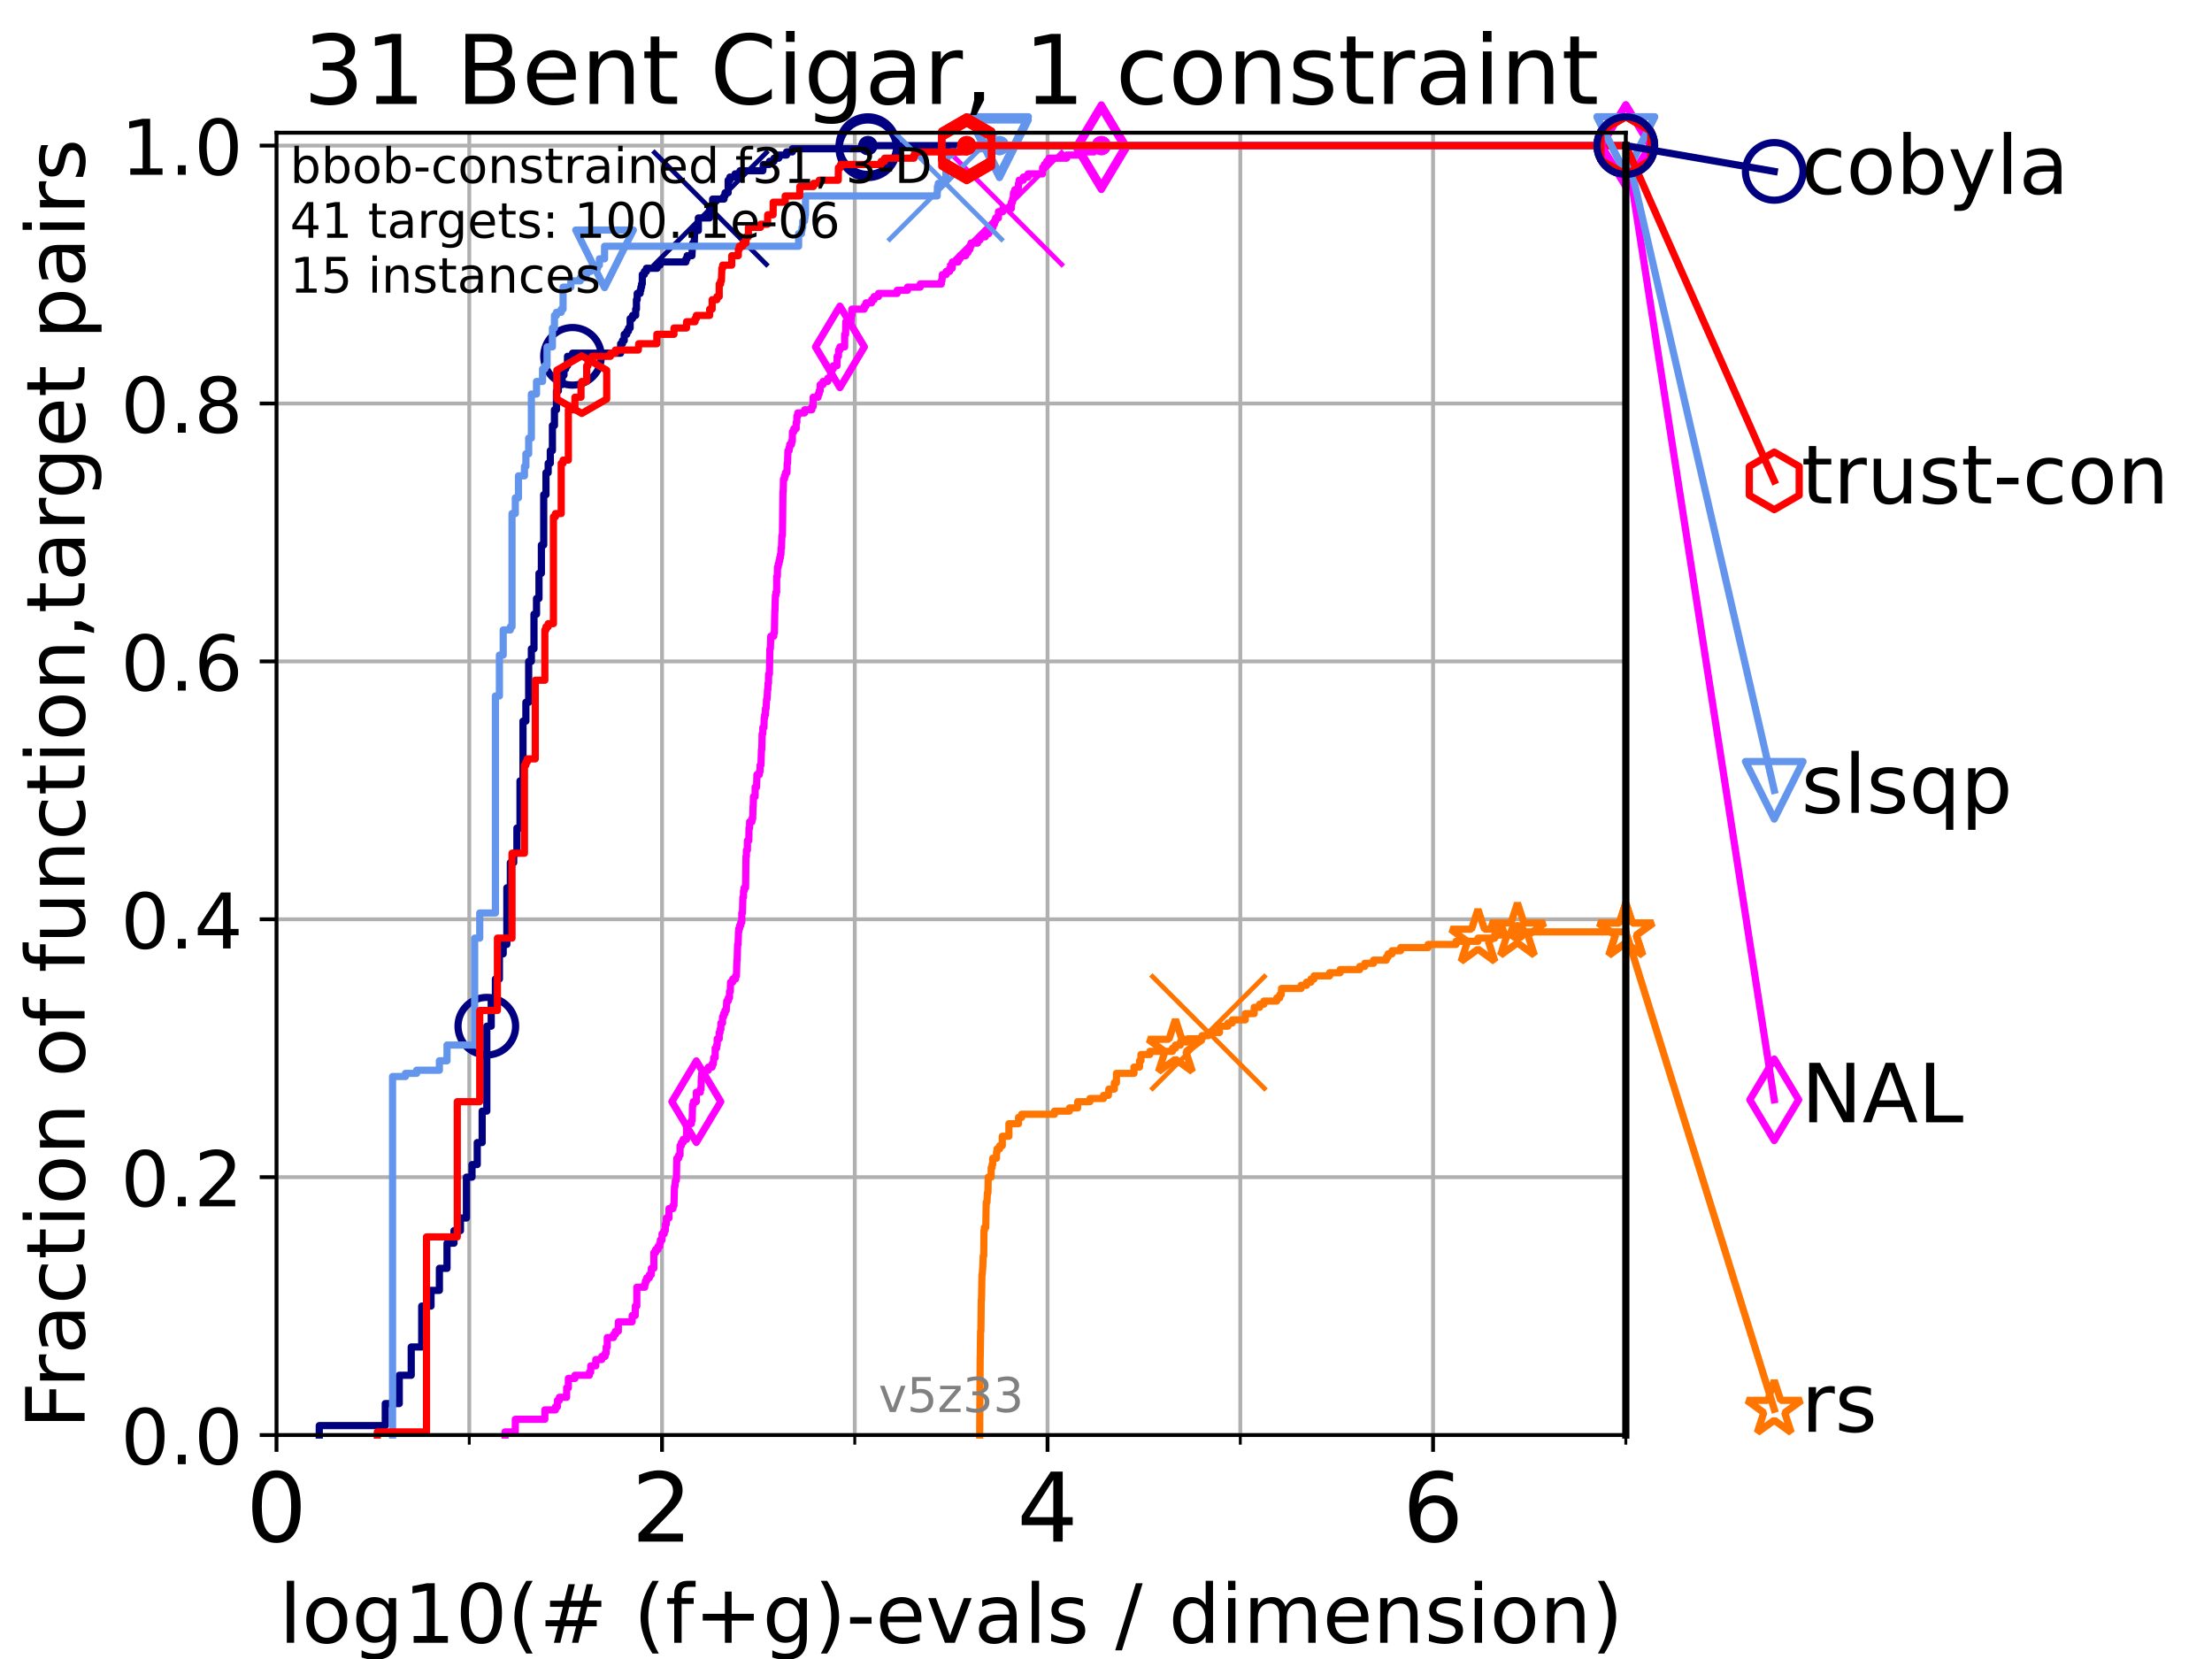 <?xml version="1.0" encoding="utf-8" standalone="no"?>
<!DOCTYPE svg PUBLIC "-//W3C//DTD SVG 1.1//EN"
  "http://www.w3.org/Graphics/SVG/1.1/DTD/svg11.dtd">
<!-- Created with matplotlib (https://matplotlib.org/) -->
<svg height="345.6pt" version="1.1" viewBox="0 0 460.8 345.6" width="460.8pt" xmlns="http://www.w3.org/2000/svg" xmlns:xlink="http://www.w3.org/1999/xlink">
 <defs>
  <style type="text/css">*{stroke-linecap:butt;stroke-linejoin:round;}</style>
 </defs>
 <g id="figure_1">
  <g id="patch_1">
   <path d="M 0 345.6 
L 460.8 345.6 
L 460.8 0 
L 0 0 
z
" style="fill:#ffffff;"/>
  </g>
  <g id="axes_1">
   <g id="patch_2">
    <path d="M 57.6 298.944 
L 338.688 298.944 
L 338.688 27.648 
L 57.6 27.648 
z
" style="fill:#ffffff;"/>
   </g>
   <g id="matplotlib.axis_1">
    <g id="xtick_1">
     <g id="line2d_1">
      <path clip-path="url(#pf93660cb59)" d="M 57.6 298.944 
L 57.6 27.648 
" style="fill:none;stroke:#b0b0b0;stroke-linecap:square;stroke-width:0.8;"/>
     </g>
     <g id="line2d_2">
      <defs>
       <path d="M 0 0 
L 0 3.5 
" id="m9bd9bfebe0" style="stroke:#000000;stroke-width:0.8;"/>
      </defs>
      <g>
       <use style="stroke:#000000;stroke-width:0.8;" x="57.6" xlink:href="#m9bd9bfebe0" y="298.944"/>
      </g>
     </g>
     <g id="text_1">
      <!-- 0 -->
      <g transform="translate(51.237 321.141)scale(0.2 -0.2)">
       <defs>
        <path d="M 31.781 66.406 
Q 24.172 66.406 20.328 58.906 
Q 16.5 51.422 16.5 36.375 
Q 16.5 21.391 20.328 13.891 
Q 24.172 6.391 31.781 6.391 
Q 39.453 6.391 43.281 13.891 
Q 47.125 21.391 47.125 36.375 
Q 47.125 51.422 43.281 58.906 
Q 39.453 66.406 31.781 66.406 
z
M 31.781 74.219 
Q 44.047 74.219 50.516 64.516 
Q 56.984 54.828 56.984 36.375 
Q 56.984 17.969 50.516 8.266 
Q 44.047 -1.422 31.781 -1.422 
Q 19.531 -1.422 13.062 8.266 
Q 6.594 17.969 6.594 36.375 
Q 6.594 54.828 13.062 64.516 
Q 19.531 74.219 31.781 74.219 
z
" id="DejaVuSans-48"/>
       </defs>
       <use xlink:href="#DejaVuSans-48"/>
      </g>
     </g>
    </g>
    <g id="xtick_2">
     <g id="line2d_3">
      <path clip-path="url(#pf93660cb59)" d="M 137.911 298.944 
L 137.911 27.648 
" style="fill:none;stroke:#b0b0b0;stroke-linecap:square;stroke-width:0.8;"/>
     </g>
     <g id="line2d_4">
      <g>
       <use style="stroke:#000000;stroke-width:0.8;" x="137.911" xlink:href="#m9bd9bfebe0" y="298.944"/>
      </g>
     </g>
     <g id="text_2">
      <!-- 2 -->
      <g transform="translate(131.548 321.141)scale(0.2 -0.2)">
       <defs>
        <path d="M 19.188 8.297 
L 53.609 8.297 
L 53.609 0 
L 7.328 0 
L 7.328 8.297 
Q 12.938 14.109 22.625 23.891 
Q 32.328 33.688 34.812 36.531 
Q 39.547 41.844 41.422 45.531 
Q 43.312 49.219 43.312 52.781 
Q 43.312 58.594 39.234 62.25 
Q 35.156 65.922 28.609 65.922 
Q 23.969 65.922 18.812 64.312 
Q 13.672 62.703 7.812 59.422 
L 7.812 69.391 
Q 13.766 71.781 18.938 73 
Q 24.125 74.219 28.422 74.219 
Q 39.75 74.219 46.484 68.547 
Q 53.219 62.891 53.219 53.422 
Q 53.219 48.922 51.531 44.891 
Q 49.859 40.875 45.406 35.406 
Q 44.188 33.984 37.641 27.219 
Q 31.109 20.453 19.188 8.297 
z
" id="DejaVuSans-50"/>
       </defs>
       <use xlink:href="#DejaVuSans-50"/>
      </g>
     </g>
    </g>
    <g id="xtick_3">
     <g id="line2d_5">
      <path clip-path="url(#pf93660cb59)" d="M 218.222 298.944 
L 218.222 27.648 
" style="fill:none;stroke:#b0b0b0;stroke-linecap:square;stroke-width:0.8;"/>
     </g>
     <g id="line2d_6">
      <g>
       <use style="stroke:#000000;stroke-width:0.8;" x="218.222" xlink:href="#m9bd9bfebe0" y="298.944"/>
      </g>
     </g>
     <g id="text_3">
      <!-- 4 -->
      <g transform="translate(211.859 321.141)scale(0.2 -0.2)">
       <defs>
        <path d="M 37.797 64.312 
L 12.891 25.391 
L 37.797 25.391 
z
M 35.203 72.906 
L 47.609 72.906 
L 47.609 25.391 
L 58.016 25.391 
L 58.016 17.188 
L 47.609 17.188 
L 47.609 0 
L 37.797 0 
L 37.797 17.188 
L 4.891 17.188 
L 4.891 26.703 
z
" id="DejaVuSans-52"/>
       </defs>
       <use xlink:href="#DejaVuSans-52"/>
      </g>
     </g>
    </g>
    <g id="xtick_4">
     <g id="line2d_7">
      <path clip-path="url(#pf93660cb59)" d="M 298.533 298.944 
L 298.533 27.648 
" style="fill:none;stroke:#b0b0b0;stroke-linecap:square;stroke-width:0.8;"/>
     </g>
     <g id="line2d_8">
      <g>
       <use style="stroke:#000000;stroke-width:0.8;" x="298.533" xlink:href="#m9bd9bfebe0" y="298.944"/>
      </g>
     </g>
     <g id="text_4">
      <!-- 6 -->
      <g transform="translate(292.17 321.141)scale(0.2 -0.2)">
       <defs>
        <path d="M 33.016 40.375 
Q 26.375 40.375 22.484 35.828 
Q 18.609 31.297 18.609 23.391 
Q 18.609 15.531 22.484 10.953 
Q 26.375 6.391 33.016 6.391 
Q 39.656 6.391 43.531 10.953 
Q 47.406 15.531 47.406 23.391 
Q 47.406 31.297 43.531 35.828 
Q 39.656 40.375 33.016 40.375 
z
M 52.594 71.297 
L 52.594 62.312 
Q 48.875 64.062 45.094 64.984 
Q 41.312 65.922 37.594 65.922 
Q 27.828 65.922 22.672 59.328 
Q 17.531 52.734 16.797 39.406 
Q 19.672 43.656 24.016 45.922 
Q 28.375 48.188 33.594 48.188 
Q 44.578 48.188 50.953 41.516 
Q 57.328 34.859 57.328 23.391 
Q 57.328 12.156 50.688 5.359 
Q 44.047 -1.422 33.016 -1.422 
Q 20.359 -1.422 13.672 8.266 
Q 6.984 17.969 6.984 36.375 
Q 6.984 53.656 15.188 63.938 
Q 23.391 74.219 37.203 74.219 
Q 40.922 74.219 44.703 73.484 
Q 48.484 72.75 52.594 71.297 
z
" id="DejaVuSans-54"/>
       </defs>
       <use xlink:href="#DejaVuSans-54"/>
      </g>
     </g>
    </g>
    <g id="xtick_5">
     <g id="line2d_9">
      <path clip-path="url(#pf93660cb59)" d="M 97.755 298.944 
L 97.755 27.648 
" style="fill:none;stroke:#b0b0b0;stroke-linecap:square;stroke-width:0.8;"/>
     </g>
     <g id="line2d_10">
      <defs>
       <path d="M 0 0 
L 0 2 
" id="m6dd3bb65ab" style="stroke:#000000;stroke-width:0.6;"/>
      </defs>
      <g>
       <use style="stroke:#000000;stroke-width:0.6;" x="97.755" xlink:href="#m6dd3bb65ab" y="298.944"/>
      </g>
     </g>
    </g>
    <g id="xtick_6">
     <g id="line2d_11">
      <path clip-path="url(#pf93660cb59)" d="M 178.066 298.944 
L 178.066 27.648 
" style="fill:none;stroke:#b0b0b0;stroke-linecap:square;stroke-width:0.8;"/>
     </g>
     <g id="line2d_12">
      <g>
       <use style="stroke:#000000;stroke-width:0.6;" x="178.066" xlink:href="#m6dd3bb65ab" y="298.944"/>
      </g>
     </g>
    </g>
    <g id="xtick_7">
     <g id="line2d_13">
      <path clip-path="url(#pf93660cb59)" d="M 258.377 298.944 
L 258.377 27.648 
" style="fill:none;stroke:#b0b0b0;stroke-linecap:square;stroke-width:0.8;"/>
     </g>
     <g id="line2d_14">
      <g>
       <use style="stroke:#000000;stroke-width:0.6;" x="258.377" xlink:href="#m6dd3bb65ab" y="298.944"/>
      </g>
     </g>
    </g>
    <g id="xtick_8">
     <g id="line2d_15">
      <path clip-path="url(#pf93660cb59)" d="M 338.688 298.944 
L 338.688 27.648 
" style="fill:none;stroke:#b0b0b0;stroke-linecap:square;stroke-width:0.8;"/>
     </g>
     <g id="line2d_16">
      <g>
       <use style="stroke:#000000;stroke-width:0.6;" x="338.688" xlink:href="#m6dd3bb65ab" y="298.944"/>
      </g>
     </g>
    </g>
    <g id="text_5">
     <!-- log10(# (f+g)-evals / dimension) -->
     <g transform="translate(58.145 342.218)scale(0.17 -0.17)">
      <defs>
       <path d="M 9.422 75.984 
L 18.406 75.984 
L 18.406 0 
L 9.422 0 
z
" id="DejaVuSans-108"/>
       <path d="M 30.609 48.391 
Q 23.391 48.391 19.188 42.75 
Q 14.984 37.109 14.984 27.297 
Q 14.984 17.484 19.156 11.844 
Q 23.344 6.203 30.609 6.203 
Q 37.797 6.203 41.984 11.859 
Q 46.188 17.531 46.188 27.297 
Q 46.188 37.016 41.984 42.703 
Q 37.797 48.391 30.609 48.391 
z
M 30.609 56 
Q 42.328 56 49.016 48.375 
Q 55.719 40.766 55.719 27.297 
Q 55.719 13.875 49.016 6.219 
Q 42.328 -1.422 30.609 -1.422 
Q 18.844 -1.422 12.172 6.219 
Q 5.516 13.875 5.516 27.297 
Q 5.516 40.766 12.172 48.375 
Q 18.844 56 30.609 56 
z
" id="DejaVuSans-111"/>
       <path d="M 45.406 27.984 
Q 45.406 37.75 41.375 43.109 
Q 37.359 48.484 30.078 48.484 
Q 22.859 48.484 18.828 43.109 
Q 14.797 37.75 14.797 27.984 
Q 14.797 18.266 18.828 12.891 
Q 22.859 7.516 30.078 7.516 
Q 37.359 7.516 41.375 12.891 
Q 45.406 18.266 45.406 27.984 
z
M 54.391 6.781 
Q 54.391 -7.172 48.188 -13.984 
Q 42 -20.797 29.203 -20.797 
Q 24.469 -20.797 20.266 -20.094 
Q 16.062 -19.391 12.109 -17.922 
L 12.109 -9.188 
Q 16.062 -11.328 19.922 -12.344 
Q 23.781 -13.375 27.781 -13.375 
Q 36.625 -13.375 41.016 -8.766 
Q 45.406 -4.156 45.406 5.172 
L 45.406 9.625 
Q 42.625 4.781 38.281 2.391 
Q 33.938 0 27.875 0 
Q 17.828 0 11.672 7.656 
Q 5.516 15.328 5.516 27.984 
Q 5.516 40.672 11.672 48.328 
Q 17.828 56 27.875 56 
Q 33.938 56 38.281 53.609 
Q 42.625 51.219 45.406 46.391 
L 45.406 54.688 
L 54.391 54.688 
z
" id="DejaVuSans-103"/>
       <path d="M 12.406 8.297 
L 28.516 8.297 
L 28.516 63.922 
L 10.984 60.406 
L 10.984 69.391 
L 28.422 72.906 
L 38.281 72.906 
L 38.281 8.297 
L 54.391 8.297 
L 54.391 0 
L 12.406 0 
z
" id="DejaVuSans-49"/>
       <path d="M 31 75.875 
Q 24.469 64.656 21.281 53.656 
Q 18.109 42.672 18.109 31.391 
Q 18.109 20.125 21.312 9.062 
Q 24.516 -2 31 -13.188 
L 23.188 -13.188 
Q 15.875 -1.703 12.234 9.375 
Q 8.594 20.453 8.594 31.391 
Q 8.594 42.281 12.203 53.312 
Q 15.828 64.359 23.188 75.875 
z
" id="DejaVuSans-40"/>
       <path d="M 51.125 44 
L 36.922 44 
L 32.812 27.688 
L 47.125 27.688 
z
M 43.797 71.781 
L 38.719 51.516 
L 52.984 51.516 
L 58.109 71.781 
L 65.922 71.781 
L 60.891 51.516 
L 76.125 51.516 
L 76.125 44 
L 58.984 44 
L 54.984 27.688 
L 70.516 27.688 
L 70.516 20.219 
L 53.078 20.219 
L 48 0 
L 40.188 0 
L 45.219 20.219 
L 30.906 20.219 
L 25.875 0 
L 18.016 0 
L 23.094 20.219 
L 7.719 20.219 
L 7.719 27.688 
L 24.906 27.688 
L 29 44 
L 13.281 44 
L 13.281 51.516 
L 30.906 51.516 
L 35.891 71.781 
z
" id="DejaVuSans-35"/>
       <path id="DejaVuSans-32"/>
       <path d="M 37.109 75.984 
L 37.109 68.5 
L 28.516 68.5 
Q 23.688 68.5 21.797 66.547 
Q 19.922 64.594 19.922 59.516 
L 19.922 54.688 
L 34.719 54.688 
L 34.719 47.703 
L 19.922 47.703 
L 19.922 0 
L 10.891 0 
L 10.891 47.703 
L 2.297 47.703 
L 2.297 54.688 
L 10.891 54.688 
L 10.891 58.5 
Q 10.891 67.625 15.141 71.797 
Q 19.391 75.984 28.609 75.984 
z
" id="DejaVuSans-102"/>
       <path d="M 46 62.703 
L 46 35.5 
L 73.188 35.5 
L 73.188 27.203 
L 46 27.203 
L 46 0 
L 37.797 0 
L 37.797 27.203 
L 10.594 27.203 
L 10.594 35.5 
L 37.797 35.5 
L 37.797 62.703 
z
" id="DejaVuSans-43"/>
       <path d="M 8.016 75.875 
L 15.828 75.875 
Q 23.141 64.359 26.781 53.312 
Q 30.422 42.281 30.422 31.391 
Q 30.422 20.453 26.781 9.375 
Q 23.141 -1.703 15.828 -13.188 
L 8.016 -13.188 
Q 14.5 -2 17.703 9.062 
Q 20.906 20.125 20.906 31.391 
Q 20.906 42.672 17.703 53.656 
Q 14.5 64.656 8.016 75.875 
z
" id="DejaVuSans-41"/>
       <path d="M 4.891 31.391 
L 31.203 31.391 
L 31.203 23.391 
L 4.891 23.391 
z
" id="DejaVuSans-45"/>
       <path d="M 56.203 29.594 
L 56.203 25.203 
L 14.891 25.203 
Q 15.484 15.922 20.484 11.062 
Q 25.484 6.203 34.422 6.203 
Q 39.594 6.203 44.453 7.469 
Q 49.312 8.734 54.109 11.281 
L 54.109 2.781 
Q 49.266 0.734 44.188 -0.344 
Q 39.109 -1.422 33.891 -1.422 
Q 20.797 -1.422 13.156 6.188 
Q 5.516 13.812 5.516 26.812 
Q 5.516 40.234 12.766 48.109 
Q 20.016 56 32.328 56 
Q 43.359 56 49.781 48.891 
Q 56.203 41.797 56.203 29.594 
z
M 47.219 32.234 
Q 47.125 39.594 43.094 43.984 
Q 39.062 48.391 32.422 48.391 
Q 24.906 48.391 20.391 44.141 
Q 15.875 39.891 15.188 32.172 
z
" id="DejaVuSans-101"/>
       <path d="M 2.984 54.688 
L 12.5 54.688 
L 29.594 8.797 
L 46.688 54.688 
L 56.203 54.688 
L 35.688 0 
L 23.484 0 
z
" id="DejaVuSans-118"/>
       <path d="M 34.281 27.484 
Q 23.391 27.484 19.188 25 
Q 14.984 22.516 14.984 16.5 
Q 14.984 11.719 18.141 8.906 
Q 21.297 6.109 26.703 6.109 
Q 34.188 6.109 38.703 11.406 
Q 43.219 16.703 43.219 25.484 
L 43.219 27.484 
z
M 52.203 31.203 
L 52.203 0 
L 43.219 0 
L 43.219 8.297 
Q 40.141 3.328 35.547 0.953 
Q 30.953 -1.422 24.312 -1.422 
Q 15.922 -1.422 10.953 3.297 
Q 6 8.016 6 15.922 
Q 6 25.141 12.172 29.828 
Q 18.359 34.516 30.609 34.516 
L 43.219 34.516 
L 43.219 35.406 
Q 43.219 41.609 39.141 45 
Q 35.062 48.391 27.688 48.391 
Q 23 48.391 18.547 47.266 
Q 14.109 46.141 10.016 43.891 
L 10.016 52.203 
Q 14.938 54.109 19.578 55.047 
Q 24.219 56 28.609 56 
Q 40.484 56 46.344 49.844 
Q 52.203 43.703 52.203 31.203 
z
" id="DejaVuSans-97"/>
       <path d="M 44.281 53.078 
L 44.281 44.578 
Q 40.484 46.531 36.375 47.5 
Q 32.281 48.484 27.875 48.484 
Q 21.188 48.484 17.844 46.438 
Q 14.5 44.391 14.5 40.281 
Q 14.5 37.156 16.891 35.375 
Q 19.281 33.594 26.516 31.984 
L 29.594 31.297 
Q 39.156 29.25 43.188 25.516 
Q 47.219 21.781 47.219 15.094 
Q 47.219 7.469 41.188 3.016 
Q 35.156 -1.422 24.609 -1.422 
Q 20.219 -1.422 15.453 -0.562 
Q 10.688 0.297 5.422 2 
L 5.422 11.281 
Q 10.406 8.688 15.234 7.391 
Q 20.062 6.109 24.812 6.109 
Q 31.156 6.109 34.562 8.281 
Q 37.984 10.453 37.984 14.406 
Q 37.984 18.062 35.516 20.016 
Q 33.062 21.969 24.703 23.781 
L 21.578 24.516 
Q 13.234 26.266 9.516 29.906 
Q 5.812 33.547 5.812 39.891 
Q 5.812 47.609 11.281 51.797 
Q 16.75 56 26.812 56 
Q 31.781 56 36.172 55.266 
Q 40.578 54.547 44.281 53.078 
z
" id="DejaVuSans-115"/>
       <path d="M 25.391 72.906 
L 33.688 72.906 
L 8.297 -9.281 
L 0 -9.281 
z
" id="DejaVuSans-47"/>
       <path d="M 45.406 46.391 
L 45.406 75.984 
L 54.391 75.984 
L 54.391 0 
L 45.406 0 
L 45.406 8.203 
Q 42.578 3.328 38.25 0.953 
Q 33.938 -1.422 27.875 -1.422 
Q 17.969 -1.422 11.734 6.484 
Q 5.516 14.406 5.516 27.297 
Q 5.516 40.188 11.734 48.094 
Q 17.969 56 27.875 56 
Q 33.938 56 38.25 53.625 
Q 42.578 51.266 45.406 46.391 
z
M 14.797 27.297 
Q 14.797 17.391 18.875 11.75 
Q 22.953 6.109 30.078 6.109 
Q 37.203 6.109 41.297 11.75 
Q 45.406 17.391 45.406 27.297 
Q 45.406 37.203 41.297 42.844 
Q 37.203 48.484 30.078 48.484 
Q 22.953 48.484 18.875 42.844 
Q 14.797 37.203 14.797 27.297 
z
" id="DejaVuSans-100"/>
       <path d="M 9.422 54.688 
L 18.406 54.688 
L 18.406 0 
L 9.422 0 
z
M 9.422 75.984 
L 18.406 75.984 
L 18.406 64.594 
L 9.422 64.594 
z
" id="DejaVuSans-105"/>
       <path d="M 52 44.188 
Q 55.375 50.25 60.062 53.125 
Q 64.75 56 71.094 56 
Q 79.641 56 84.281 50.016 
Q 88.922 44.047 88.922 33.016 
L 88.922 0 
L 79.891 0 
L 79.891 32.719 
Q 79.891 40.578 77.094 44.375 
Q 74.312 48.188 68.609 48.188 
Q 61.625 48.188 57.562 43.547 
Q 53.516 38.922 53.516 30.906 
L 53.516 0 
L 44.484 0 
L 44.484 32.719 
Q 44.484 40.625 41.703 44.406 
Q 38.922 48.188 33.109 48.188 
Q 26.219 48.188 22.156 43.531 
Q 18.109 38.875 18.109 30.906 
L 18.109 0 
L 9.078 0 
L 9.078 54.688 
L 18.109 54.688 
L 18.109 46.188 
Q 21.188 51.219 25.484 53.609 
Q 29.781 56 35.688 56 
Q 41.656 56 45.828 52.969 
Q 50 49.953 52 44.188 
z
" id="DejaVuSans-109"/>
       <path d="M 54.891 33.016 
L 54.891 0 
L 45.906 0 
L 45.906 32.719 
Q 45.906 40.484 42.875 44.328 
Q 39.844 48.188 33.797 48.188 
Q 26.516 48.188 22.312 43.547 
Q 18.109 38.922 18.109 30.906 
L 18.109 0 
L 9.078 0 
L 9.078 54.688 
L 18.109 54.688 
L 18.109 46.188 
Q 21.344 51.125 25.703 53.562 
Q 30.078 56 35.797 56 
Q 45.219 56 50.047 50.172 
Q 54.891 44.344 54.891 33.016 
z
" id="DejaVuSans-110"/>
      </defs>
      <use xlink:href="#DejaVuSans-108"/>
      <use x="27.783" xlink:href="#DejaVuSans-111"/>
      <use x="88.965" xlink:href="#DejaVuSans-103"/>
      <use x="152.441" xlink:href="#DejaVuSans-49"/>
      <use x="216.064" xlink:href="#DejaVuSans-48"/>
      <use x="279.688" xlink:href="#DejaVuSans-40"/>
      <use x="318.701" xlink:href="#DejaVuSans-35"/>
      <use x="402.49" xlink:href="#DejaVuSans-32"/>
      <use x="434.277" xlink:href="#DejaVuSans-40"/>
      <use x="473.291" xlink:href="#DejaVuSans-102"/>
      <use x="508.496" xlink:href="#DejaVuSans-43"/>
      <use x="592.285" xlink:href="#DejaVuSans-103"/>
      <use x="655.762" xlink:href="#DejaVuSans-41"/>
      <use x="694.775" xlink:href="#DejaVuSans-45"/>
      <use x="730.859" xlink:href="#DejaVuSans-101"/>
      <use x="792.383" xlink:href="#DejaVuSans-118"/>
      <use x="851.562" xlink:href="#DejaVuSans-97"/>
      <use x="912.842" xlink:href="#DejaVuSans-108"/>
      <use x="940.625" xlink:href="#DejaVuSans-115"/>
      <use x="992.725" xlink:href="#DejaVuSans-32"/>
      <use x="1024.512" xlink:href="#DejaVuSans-47"/>
      <use x="1058.203" xlink:href="#DejaVuSans-32"/>
      <use x="1089.99" xlink:href="#DejaVuSans-100"/>
      <use x="1153.467" xlink:href="#DejaVuSans-105"/>
      <use x="1181.25" xlink:href="#DejaVuSans-109"/>
      <use x="1278.662" xlink:href="#DejaVuSans-101"/>
      <use x="1340.186" xlink:href="#DejaVuSans-110"/>
      <use x="1403.564" xlink:href="#DejaVuSans-115"/>
      <use x="1455.664" xlink:href="#DejaVuSans-105"/>
      <use x="1483.447" xlink:href="#DejaVuSans-111"/>
      <use x="1544.629" xlink:href="#DejaVuSans-110"/>
      <use x="1608.008" xlink:href="#DejaVuSans-41"/>
     </g>
    </g>
   </g>
   <g id="matplotlib.axis_2">
    <g id="ytick_1">
     <g id="line2d_17">
      <path clip-path="url(#pf93660cb59)" d="M 57.6 298.944 
L 338.688 298.944 
" style="fill:none;stroke:#b0b0b0;stroke-linecap:square;stroke-width:0.8;"/>
     </g>
     <g id="line2d_18">
      <defs>
       <path d="M 0 0 
L -3.5 0 
" id="m55e8961766" style="stroke:#000000;stroke-width:0.8;"/>
      </defs>
      <g>
       <use style="stroke:#000000;stroke-width:0.8;" x="57.6" xlink:href="#m55e8961766" y="298.944"/>
      </g>
     </g>
     <g id="text_6">
      <!-- 0.0 -->
      <g transform="translate(25.155 305.023)scale(0.16 -0.16)">
       <defs>
        <path d="M 10.688 12.406 
L 21 12.406 
L 21 0 
L 10.688 0 
z
" id="DejaVuSans-46"/>
       </defs>
       <use xlink:href="#DejaVuSans-48"/>
       <use x="63.623" xlink:href="#DejaVuSans-46"/>
       <use x="95.41" xlink:href="#DejaVuSans-48"/>
      </g>
     </g>
    </g>
    <g id="ytick_2">
     <g id="line2d_19">
      <path clip-path="url(#pf93660cb59)" d="M 57.6 245.222 
L 338.688 245.222 
" style="fill:none;stroke:#b0b0b0;stroke-linecap:square;stroke-width:0.8;"/>
     </g>
     <g id="line2d_20">
      <g>
       <use style="stroke:#000000;stroke-width:0.8;" x="57.6" xlink:href="#m55e8961766" y="245.222"/>
      </g>
     </g>
     <g id="text_7">
      <!-- 0.2 -->
      <g transform="translate(25.155 251.301)scale(0.16 -0.16)">
       <use xlink:href="#DejaVuSans-48"/>
       <use x="63.623" xlink:href="#DejaVuSans-46"/>
       <use x="95.41" xlink:href="#DejaVuSans-50"/>
      </g>
     </g>
    </g>
    <g id="ytick_3">
     <g id="line2d_21">
      <path clip-path="url(#pf93660cb59)" d="M 57.6 191.5 
L 338.688 191.5 
" style="fill:none;stroke:#b0b0b0;stroke-linecap:square;stroke-width:0.8;"/>
     </g>
     <g id="line2d_22">
      <g>
       <use style="stroke:#000000;stroke-width:0.8;" x="57.6" xlink:href="#m55e8961766" y="191.5"/>
      </g>
     </g>
     <g id="text_8">
      <!-- 0.4 -->
      <g transform="translate(25.155 197.579)scale(0.16 -0.16)">
       <use xlink:href="#DejaVuSans-48"/>
       <use x="63.623" xlink:href="#DejaVuSans-46"/>
       <use x="95.41" xlink:href="#DejaVuSans-52"/>
      </g>
     </g>
    </g>
    <g id="ytick_4">
     <g id="line2d_23">
      <path clip-path="url(#pf93660cb59)" d="M 57.6 137.778 
L 338.688 137.778 
" style="fill:none;stroke:#b0b0b0;stroke-linecap:square;stroke-width:0.8;"/>
     </g>
     <g id="line2d_24">
      <g>
       <use style="stroke:#000000;stroke-width:0.8;" x="57.6" xlink:href="#m55e8961766" y="137.778"/>
      </g>
     </g>
     <g id="text_9">
      <!-- 0.6 -->
      <g transform="translate(25.155 143.857)scale(0.16 -0.16)">
       <use xlink:href="#DejaVuSans-48"/>
       <use x="63.623" xlink:href="#DejaVuSans-46"/>
       <use x="95.41" xlink:href="#DejaVuSans-54"/>
      </g>
     </g>
    </g>
    <g id="ytick_5">
     <g id="line2d_25">
      <path clip-path="url(#pf93660cb59)" d="M 57.6 84.056 
L 338.688 84.056 
" style="fill:none;stroke:#b0b0b0;stroke-linecap:square;stroke-width:0.8;"/>
     </g>
     <g id="line2d_26">
      <g>
       <use style="stroke:#000000;stroke-width:0.8;" x="57.6" xlink:href="#m55e8961766" y="84.056"/>
      </g>
     </g>
     <g id="text_10">
      <!-- 0.8 -->
      <g transform="translate(25.155 90.135)scale(0.16 -0.16)">
       <defs>
        <path d="M 31.781 34.625 
Q 24.75 34.625 20.719 30.859 
Q 16.703 27.094 16.703 20.516 
Q 16.703 13.922 20.719 10.156 
Q 24.75 6.391 31.781 6.391 
Q 38.812 6.391 42.859 10.172 
Q 46.922 13.969 46.922 20.516 
Q 46.922 27.094 42.891 30.859 
Q 38.875 34.625 31.781 34.625 
z
M 21.922 38.812 
Q 15.578 40.375 12.031 44.719 
Q 8.5 49.078 8.5 55.328 
Q 8.5 64.062 14.719 69.141 
Q 20.953 74.219 31.781 74.219 
Q 42.672 74.219 48.875 69.141 
Q 55.078 64.062 55.078 55.328 
Q 55.078 49.078 51.531 44.719 
Q 48 40.375 41.703 38.812 
Q 48.828 37.156 52.797 32.312 
Q 56.781 27.484 56.781 20.516 
Q 56.781 9.906 50.312 4.234 
Q 43.844 -1.422 31.781 -1.422 
Q 19.734 -1.422 13.25 4.234 
Q 6.781 9.906 6.781 20.516 
Q 6.781 27.484 10.781 32.312 
Q 14.797 37.156 21.922 38.812 
z
M 18.312 54.391 
Q 18.312 48.734 21.844 45.562 
Q 25.391 42.391 31.781 42.391 
Q 38.141 42.391 41.719 45.562 
Q 45.312 48.734 45.312 54.391 
Q 45.312 60.062 41.719 63.234 
Q 38.141 66.406 31.781 66.406 
Q 25.391 66.406 21.844 63.234 
Q 18.312 60.062 18.312 54.391 
z
" id="DejaVuSans-56"/>
       </defs>
       <use xlink:href="#DejaVuSans-48"/>
       <use x="63.623" xlink:href="#DejaVuSans-46"/>
       <use x="95.41" xlink:href="#DejaVuSans-56"/>
      </g>
     </g>
    </g>
    <g id="ytick_6">
     <g id="line2d_27">
      <path clip-path="url(#pf93660cb59)" d="M 57.6 30.334 
L 338.688 30.334 
" style="fill:none;stroke:#b0b0b0;stroke-linecap:square;stroke-width:0.8;"/>
     </g>
     <g id="line2d_28">
      <g>
       <use style="stroke:#000000;stroke-width:0.8;" x="57.6" xlink:href="#m55e8961766" y="30.334"/>
      </g>
     </g>
     <g id="text_11">
      <!-- 1.0 -->
      <g transform="translate(25.155 36.413)scale(0.16 -0.16)">
       <use xlink:href="#DejaVuSans-49"/>
       <use x="63.623" xlink:href="#DejaVuSans-46"/>
       <use x="95.41" xlink:href="#DejaVuSans-48"/>
      </g>
     </g>
    </g>
    <g id="text_12">
     <!-- Fraction of function,target pairs -->
     <g transform="translate(17.62 297.681)rotate(-90)scale(0.17 -0.17)">
      <defs>
       <path d="M 9.812 72.906 
L 51.703 72.906 
L 51.703 64.594 
L 19.672 64.594 
L 19.672 43.109 
L 48.578 43.109 
L 48.578 34.812 
L 19.672 34.812 
L 19.672 0 
L 9.812 0 
z
" id="DejaVuSans-70"/>
       <path d="M 41.109 46.297 
Q 39.594 47.172 37.812 47.578 
Q 36.031 48 33.891 48 
Q 26.266 48 22.188 43.047 
Q 18.109 38.094 18.109 28.812 
L 18.109 0 
L 9.078 0 
L 9.078 54.688 
L 18.109 54.688 
L 18.109 46.188 
Q 20.953 51.172 25.484 53.578 
Q 30.031 56 36.531 56 
Q 37.453 56 38.578 55.875 
Q 39.703 55.766 41.062 55.516 
z
" id="DejaVuSans-114"/>
       <path d="M 48.781 52.594 
L 48.781 44.188 
Q 44.969 46.297 41.141 47.344 
Q 37.312 48.391 33.406 48.391 
Q 24.656 48.391 19.812 42.844 
Q 14.984 37.312 14.984 27.297 
Q 14.984 17.281 19.812 11.734 
Q 24.656 6.203 33.406 6.203 
Q 37.312 6.203 41.141 7.25 
Q 44.969 8.297 48.781 10.406 
L 48.781 2.094 
Q 45.016 0.344 40.984 -0.531 
Q 36.969 -1.422 32.422 -1.422 
Q 20.062 -1.422 12.781 6.344 
Q 5.516 14.109 5.516 27.297 
Q 5.516 40.672 12.859 48.328 
Q 20.219 56 33.016 56 
Q 37.156 56 41.109 55.141 
Q 45.062 54.297 48.781 52.594 
z
" id="DejaVuSans-99"/>
       <path d="M 18.312 70.219 
L 18.312 54.688 
L 36.812 54.688 
L 36.812 47.703 
L 18.312 47.703 
L 18.312 18.016 
Q 18.312 11.328 20.141 9.422 
Q 21.969 7.516 27.594 7.516 
L 36.812 7.516 
L 36.812 0 
L 27.594 0 
Q 17.188 0 13.234 3.875 
Q 9.281 7.766 9.281 18.016 
L 9.281 47.703 
L 2.688 47.703 
L 2.688 54.688 
L 9.281 54.688 
L 9.281 70.219 
z
" id="DejaVuSans-116"/>
       <path d="M 8.5 21.578 
L 8.5 54.688 
L 17.484 54.688 
L 17.484 21.922 
Q 17.484 14.156 20.5 10.266 
Q 23.531 6.391 29.594 6.391 
Q 36.859 6.391 41.078 11.031 
Q 45.312 15.672 45.312 23.688 
L 45.312 54.688 
L 54.297 54.688 
L 54.297 0 
L 45.312 0 
L 45.312 8.406 
Q 42.047 3.422 37.719 1 
Q 33.406 -1.422 27.688 -1.422 
Q 18.266 -1.422 13.375 4.438 
Q 8.5 10.297 8.5 21.578 
z
M 31.109 56 
z
" id="DejaVuSans-117"/>
       <path d="M 11.719 12.406 
L 22.016 12.406 
L 22.016 4 
L 14.016 -11.625 
L 7.719 -11.625 
L 11.719 4 
z
" id="DejaVuSans-44"/>
       <path d="M 18.109 8.203 
L 18.109 -20.797 
L 9.078 -20.797 
L 9.078 54.688 
L 18.109 54.688 
L 18.109 46.391 
Q 20.953 51.266 25.266 53.625 
Q 29.594 56 35.594 56 
Q 45.562 56 51.781 48.094 
Q 58.016 40.188 58.016 27.297 
Q 58.016 14.406 51.781 6.484 
Q 45.562 -1.422 35.594 -1.422 
Q 29.594 -1.422 25.266 0.953 
Q 20.953 3.328 18.109 8.203 
z
M 48.688 27.297 
Q 48.688 37.203 44.609 42.844 
Q 40.531 48.484 33.406 48.484 
Q 26.266 48.484 22.188 42.844 
Q 18.109 37.203 18.109 27.297 
Q 18.109 17.391 22.188 11.75 
Q 26.266 6.109 33.406 6.109 
Q 40.531 6.109 44.609 11.75 
Q 48.688 17.391 48.688 27.297 
z
" id="DejaVuSans-112"/>
      </defs>
      <use xlink:href="#DejaVuSans-70"/>
      <use x="50.27" xlink:href="#DejaVuSans-114"/>
      <use x="91.383" xlink:href="#DejaVuSans-97"/>
      <use x="152.662" xlink:href="#DejaVuSans-99"/>
      <use x="207.643" xlink:href="#DejaVuSans-116"/>
      <use x="246.852" xlink:href="#DejaVuSans-105"/>
      <use x="274.635" xlink:href="#DejaVuSans-111"/>
      <use x="335.816" xlink:href="#DejaVuSans-110"/>
      <use x="399.195" xlink:href="#DejaVuSans-32"/>
      <use x="430.982" xlink:href="#DejaVuSans-111"/>
      <use x="492.164" xlink:href="#DejaVuSans-102"/>
      <use x="527.369" xlink:href="#DejaVuSans-32"/>
      <use x="559.156" xlink:href="#DejaVuSans-102"/>
      <use x="594.361" xlink:href="#DejaVuSans-117"/>
      <use x="657.74" xlink:href="#DejaVuSans-110"/>
      <use x="721.119" xlink:href="#DejaVuSans-99"/>
      <use x="776.1" xlink:href="#DejaVuSans-116"/>
      <use x="815.309" xlink:href="#DejaVuSans-105"/>
      <use x="843.092" xlink:href="#DejaVuSans-111"/>
      <use x="904.273" xlink:href="#DejaVuSans-110"/>
      <use x="967.652" xlink:href="#DejaVuSans-44"/>
      <use x="999.439" xlink:href="#DejaVuSans-116"/>
      <use x="1038.648" xlink:href="#DejaVuSans-97"/>
      <use x="1099.928" xlink:href="#DejaVuSans-114"/>
      <use x="1139.291" xlink:href="#DejaVuSans-103"/>
      <use x="1202.768" xlink:href="#DejaVuSans-101"/>
      <use x="1264.291" xlink:href="#DejaVuSans-116"/>
      <use x="1303.5" xlink:href="#DejaVuSans-32"/>
      <use x="1335.287" xlink:href="#DejaVuSans-112"/>
      <use x="1398.764" xlink:href="#DejaVuSans-97"/>
      <use x="1460.043" xlink:href="#DejaVuSans-105"/>
      <use x="1487.826" xlink:href="#DejaVuSans-114"/>
      <use x="1528.939" xlink:href="#DejaVuSans-115"/>
     </g>
    </g>
   </g>
   <g id="line2d_29">
    <defs>
     <path d="M 0 1.5 
C 0.398 1.5 0.779 1.342 1.061 1.061 
C 1.342 0.779 1.5 0.398 1.5 0 
C 1.5 -0.398 1.342 -0.779 1.061 -1.061 
C 0.779 -1.342 0.398 -1.5 0 -1.5 
C -0.398 -1.5 -0.779 -1.342 -1.061 -1.061 
C -1.342 -0.779 -1.5 -0.398 -1.5 0 
C -1.5 0.398 -1.342 0.779 -1.061 1.061 
C -0.779 1.342 -0.398 1.5 0 1.5 
z
" id="m5e1905fbd9" style="stroke:#000080;"/>
    </defs>
    <g>
     <use style="fill:#000080;stroke:#000080;" x="180.804" xlink:href="#m5e1905fbd9" y="30.334"/>
     <use style="fill:#000080;stroke:#000080;" x="180.804" xlink:href="#m5e1905fbd9" y="30.334"/>
    </g>
   </g>
   <g id="line2d_30">
    <path d="M 66.508 298.944 
L 66.508 296.979 
L 80.259 296.979 
L 80.259 292.393 
L 83.172 292.393 
L 83.172 286.496 
L 85.667 286.496 
L 85.667 280.6 
L 87.85 280.6 
L 87.85 272.083 
L 89.79 272.083 
L 89.79 268.807 
L 91.535 268.807 
L 91.535 264.221 
L 93.122 264.221 
L 93.122 258.98 
L 94.576 258.98 
L 94.576 256.36 
L 95.918 256.36 
L 95.918 253.739 
L 97.164 253.739 
L 97.164 245.222 
L 98.327 245.222 
L 98.327 242.601 
L 99.418 242.601 
L 99.418 238.015 
L 100.444 238.015 
L 100.444 231.464 
L 101.413 231.464 
L 101.413 213.775 
L 102.331 213.775 
L 102.331 208.534 
L 103.203 208.534 
L 103.203 203.948 
L 104.034 203.948 
L 104.034 198.707 
L 104.826 198.707 
L 104.826 196.741 
L 105.585 196.741 
L 105.585 184.949 
L 106.312 184.949 
L 106.312 179.707 
L 107.009 179.707 
L 107.009 177.742 
L 107.68 177.742 
L 107.68 172.501 
L 108.326 172.501 
L 108.326 162.674 
L 108.949 162.674 
L 108.949 150.226 
L 109.55 150.226 
L 109.55 146.295 
L 110.132 146.295 
L 110.132 137.778 
L 110.694 137.778 
L 110.694 135.157 
L 111.239 135.157 
L 111.239 127.951 
L 111.768 127.951 
L 111.768 124.675 
L 112.281 124.675 
L 112.281 119.434 
L 112.779 119.434 
L 112.779 113.538 
L 113.264 113.538 
L 113.264 103.055 
L 113.735 103.055 
L 113.735 98.469 
L 114.194 98.469 
L 114.194 96.504 
L 114.641 96.504 
L 114.641 93.883 
L 115.077 93.883 
L 115.077 88.642 
L 115.502 88.642 
L 115.502 85.366 
L 115.918 85.366 
L 115.918 81.435 
L 116.323 81.435 
L 116.323 80.125 
L 117.107 80.125 
L 117.107 78.16 
L 117.486 78.16 
L 117.486 76.849 
L 117.857 76.849 
L 117.857 76.194 
L 118.221 76.194 
L 118.221 74.229 
L 119.267 74.229 
L 119.267 73.574 
L 129.291 73.574 
L 129.291 71.608 
L 129.668 71.608 
L 129.668 70.953 
L 130.037 70.953 
L 130.037 69.643 
L 130.576 69.643 
L 130.576 68.988 
L 130.927 68.988 
L 130.927 68.333 
L 131.27 68.333 
L 131.27 66.367 
L 131.774 66.367 
L 131.774 65.712 
L 132.423 65.712 
L 132.423 64.402 
L 132.581 64.402 
L 132.581 62.436 
L 132.738 62.436 
L 132.738 61.126 
L 133.353 61.126 
L 133.353 60.471 
L 133.503 60.471 
L 133.503 59.816 
L 133.652 59.816 
L 133.652 59.161 
L 133.8 59.161 
L 133.8 57.195 
L 134.236 57.195 
L 134.236 56.54 
L 134.661 56.54 
L 134.661 55.885 
L 136.894 55.885 
L 136.894 55.23 
L 137.499 55.23 
L 137.499 54.575 
L 142.884 54.575 
L 142.884 53.919 
L 143.144 53.919 
L 143.144 53.264 
L 144.148 53.264 
L 144.23 51.299 
L 144.31 51.299 
L 144.31 50.644 
L 144.63 50.644 
L 144.708 48.023 
L 145.479 48.023 
L 145.479 45.402 
L 147.803 45.402 
L 147.803 43.437 
L 148.45 43.437 
L 148.45 41.472 
L 150.822 41.472 
L 150.822 40.816 
L 151.042 40.816 
L 151.042 40.161 
L 151.687 40.161 
L 151.687 37.541 
L 152.053 37.541 
L 152.053 36.886 
L 153.13 36.886 
L 153.13 36.23 
L 154.144 36.23 
L 154.144 35.575 
L 158.907 35.575 
L 159.012 34.265 
L 160.298 34.265 
L 160.298 33.61 
L 161.238 33.61 
L 161.238 32.955 
L 162.232 32.955 
L 162.232 32.3 
L 163.854 32.3 
L 163.854 31.644 
L 165.072 31.644 
L 165.072 30.989 
L 180.804 30.989 
L 180.804 30.334 
L 338.688 30.334 
L 338.688 30.334 
" style="fill:none;stroke:#000080;stroke-linecap:square;stroke-width:1.5;"/>
   </g>
   <g id="line2d_31">
    <defs>
     <path d="M 0 6 
C 1.591 6 3.117 5.368 4.243 4.243 
C 5.368 3.117 6 1.591 6 0 
C 6 -1.591 5.368 -3.117 4.243 -4.243 
C 3.117 -5.368 1.591 -6 0 -6 
C -1.591 -6 -3.117 -5.368 -4.243 -4.243 
C -5.368 -3.117 -6 -1.591 -6 0 
C -6 1.591 -5.368 3.117 -4.243 4.243 
C -3.117 5.368 -1.591 6 0 6 
z
" id="mb219e1a9d8" style="stroke:#000080;stroke-width:1.5;"/>
    </defs>
    <g>
     <use style="fill-opacity:0;stroke:#000080;stroke-width:1.5;" x="101.413" xlink:href="#mb219e1a9d8" y="213.775"/>
     <use style="fill-opacity:0;stroke:#000080;stroke-width:1.5;" x="119.267" xlink:href="#mb219e1a9d8" y="74.229"/>
     <use style="fill-opacity:0;stroke:#000080;stroke-width:1.5;" x="180.804" xlink:href="#mb219e1a9d8" y="30.989"/>
     <use style="fill-opacity:0;stroke:#000080;stroke-width:1.5;" x="180.804" xlink:href="#mb219e1a9d8" y="30.334"/>
     <use style="fill-opacity:0;stroke:#000080;stroke-width:1.5;" x="338.688" xlink:href="#mb219e1a9d8" y="30.334"/>
    </g>
   </g>
   <g id="line2d_32">
    <path style="fill:none;stroke:#000080;stroke-linecap:square;stroke-width:1.5;"/>
    <g/>
   </g>
   <g id="line2d_33">
    <path clip-path="url(#pf93660cb59)" d="M 147.999 43.437 
" style="fill:none;stroke:#000080;stroke-linecap:square;stroke-width:1.5;"/>
    <defs>
     <path d="M -12 12 
L 12 -12 
M -12 -12 
L 12 12 
" id="m419922883c" style="stroke:#000080;"/>
    </defs>
    <g clip-path="url(#pf93660cb59)">
     <use style="fill:#000080;stroke:#000080;" x="147.999" xlink:href="#m419922883c" y="43.437"/>
    </g>
   </g>
   <g id="line2d_34">
    <defs>
     <path d="M 0 1.5 
C 0.398 1.5 0.779 1.342 1.061 1.061 
C 1.342 0.779 1.5 0.398 1.5 0 
C 1.5 -0.398 1.342 -0.779 1.061 -1.061 
C 0.779 -1.342 0.398 -1.5 0 -1.5 
C -0.398 -1.5 -0.779 -1.342 -1.061 -1.061 
C -1.342 -0.779 -1.5 -0.398 -1.5 0 
C -1.5 0.398 -1.342 0.779 -1.061 1.061 
C -0.779 1.342 -0.398 1.5 0 1.5 
z
" id="md4b9c58644" style="stroke:#ff00ff;"/>
    </defs>
    <g>
     <use style="fill:#ff00ff;stroke:#ff00ff;" x="229.429" xlink:href="#md4b9c58644" y="30.334"/>
     <use style="fill:#ff00ff;stroke:#ff00ff;" x="229.429" xlink:href="#md4b9c58644" y="30.334"/>
    </g>
   </g>
   <g id="line2d_35">
    <path d="M 105.21 298.944 
L 105.21 298.289 
L 107.348 298.289 
L 107.348 295.668 
L 113.501 295.668 
L 113.501 293.703 
L 115.711 293.703 
L 115.711 293.048 
L 116.122 293.048 
L 116.122 291.737 
L 116.523 291.737 
L 116.523 291.082 
L 118.04 291.082 
L 118.04 289.117 
L 118.4 289.117 
L 118.4 287.151 
L 119.768 287.151 
L 119.768 286.496 
L 122.782 286.496 
L 122.782 285.841 
L 123.057 285.841 
L 123.057 284.531 
L 124.114 284.531 
L 124.114 283.22 
L 125.352 283.22 
L 125.352 282.565 
L 126.054 282.565 
L 126.054 281.91 
L 126.282 281.91 
L 126.282 280.6 
L 126.507 280.6 
L 126.507 278.634 
L 127.799 278.634 
L 127.799 277.979 
L 128.21 277.979 
L 128.21 277.324 
L 128.808 277.324 
L 128.808 275.359 
L 131.691 275.359 
L 131.691 274.048 
L 132.343 274.048 
L 132.343 272.083 
L 132.66 272.083 
L 132.66 268.152 
L 134.308 268.152 
L 134.308 267.497 
L 134.45 267.497 
L 134.45 266.842 
L 134.731 266.842 
L 134.731 266.187 
L 135.281 266.187 
L 135.281 265.532 
L 135.682 265.532 
L 135.682 264.221 
L 136.202 264.221 
L 136.202 260.946 
L 136.583 260.946 
L 136.583 260.29 
L 137.077 260.29 
L 137.077 259.635 
L 137.439 259.635 
L 137.439 258.98 
L 137.559 258.98 
L 137.559 258.325 
L 137.911 258.325 
L 137.911 257.015 
L 138.37 257.015 
L 138.37 256.36 
L 138.595 256.36 
L 138.595 255.049 
L 138.817 255.049 
L 138.817 253.739 
L 139.36 253.739 
L 139.36 251.773 
L 140.196 251.773 
L 140.196 251.118 
L 140.399 251.118 
L 140.499 247.187 
L 140.599 247.187 
L 140.699 245.877 
L 140.896 245.877 
L 140.993 241.291 
L 141.379 241.291 
L 141.379 240.636 
L 141.662 240.636 
L 141.662 238.671 
L 141.941 238.671 
L 141.941 238.015 
L 142.307 238.015 
L 142.307 237.36 
L 143.015 237.36 
L 143.015 234.085 
L 144.026 234.085 
L 144.026 233.429 
L 144.189 233.429 
L 144.27 230.154 
L 144.431 230.154 
L 144.431 229.499 
L 145.059 229.499 
L 145.059 227.533 
L 145.888 227.533 
L 145.888 226.878 
L 146.035 226.878 
L 146.107 224.257 
L 146.18 224.257 
L 146.18 223.602 
L 146.679 223.602 
L 146.679 222.947 
L 147.57 222.947 
L 147.57 222.292 
L 148.354 222.292 
L 148.354 221.637 
L 148.608 221.637 
L 148.671 220.326 
L 148.982 220.326 
L 148.982 218.361 
L 149.287 218.361 
L 149.287 217.706 
L 149.408 217.706 
L 149.408 216.396 
L 149.824 216.396 
L 149.824 215.085 
L 149.999 215.085 
L 149.999 214.43 
L 150.172 214.43 
L 150.172 213.12 
L 150.514 213.12 
L 150.514 211.81 
L 150.739 211.81 
L 150.739 211.154 
L 151.015 211.154 
L 151.015 210.499 
L 151.287 210.499 
L 151.395 208.534 
L 151.714 208.534 
L 151.714 207.879 
L 151.975 207.879 
L 151.975 206.568 
L 152.13 206.568 
L 152.182 204.603 
L 152.637 204.603 
L 152.637 203.948 
L 153.227 203.948 
L 153.227 203.293 
L 153.419 203.293 
L 153.514 200.017 
L 153.562 200.017 
L 153.656 196.741 
L 153.75 196.741 
L 153.844 194.121 
L 153.89 194.121 
L 153.89 193.465 
L 154.075 193.465 
L 154.075 192.81 
L 154.304 192.81 
L 154.304 192.155 
L 154.53 192.155 
L 154.53 190.19 
L 154.663 190.19 
L 154.752 186.914 
L 154.885 186.914 
L 154.885 185.604 
L 155.016 185.604 
L 155.016 184.949 
L 155.318 184.949 
L 155.404 178.397 
L 155.489 178.397 
L 155.489 177.087 
L 155.7 177.087 
L 155.7 175.121 
L 155.991 175.121 
L 156.032 172.501 
L 156.155 172.501 
L 156.155 171.191 
L 156.638 171.191 
L 156.638 170.535 
L 156.796 170.535 
L 156.875 167.915 
L 156.914 167.915 
L 156.953 165.949 
L 157.301 165.949 
L 157.301 163.984 
L 157.604 163.984 
L 157.679 161.363 
L 158.195 161.363 
L 158.195 160.708 
L 158.34 160.708 
L 158.34 159.398 
L 158.519 159.398 
L 158.626 156.122 
L 158.697 156.122 
L 158.767 152.846 
L 158.907 152.846 
L 158.907 151.536 
L 159.15 151.536 
L 159.184 149.571 
L 159.287 149.571 
L 159.287 148.916 
L 159.457 148.916 
L 159.457 147.605 
L 159.591 147.605 
L 159.692 145.64 
L 159.791 145.64 
L 159.891 143.674 
L 159.956 143.674 
L 159.989 142.364 
L 160.087 142.364 
L 160.12 140.399 
L 160.282 140.399 
L 160.378 135.157 
L 160.474 135.157 
L 160.569 132.537 
L 161.192 132.537 
L 161.192 131.882 
L 161.314 131.882 
L 161.405 127.296 
L 161.435 127.296 
L 161.526 124.02 
L 161.645 124.02 
L 161.645 123.365 
L 161.794 123.365 
L 161.794 120.089 
L 161.941 120.089 
L 161.97 118.124 
L 162.116 118.124 
L 162.116 117.469 
L 162.289 117.469 
L 162.289 116.813 
L 162.432 116.813 
L 162.432 116.158 
L 162.574 116.158 
L 162.574 115.503 
L 162.687 115.503 
L 162.715 114.193 
L 162.799 114.193 
L 162.882 111.572 
L 162.993 111.572 
L 163.103 102.4 
L 163.158 102.4 
L 163.212 99.78 
L 163.429 99.78 
L 163.429 99.124 
L 163.616 99.124 
L 163.616 98.469 
L 163.933 98.469 
L 163.985 96.504 
L 164.063 96.504 
L 164.141 93.883 
L 164.397 93.883 
L 164.397 93.228 
L 164.524 93.228 
L 164.524 92.573 
L 164.899 92.573 
L 164.899 91.918 
L 165.047 91.918 
L 165.072 89.952 
L 165.363 89.952 
L 165.363 89.297 
L 165.862 89.297 
L 165.862 87.987 
L 166.002 87.987 
L 166.002 86.677 
L 166.186 86.677 
L 166.186 86.022 
L 167.619 86.022 
L 167.619 85.366 
L 169.119 85.366 
L 169.119 84.711 
L 169.389 84.711 
L 169.389 82.746 
L 170.428 82.746 
L 170.428 82.091 
L 170.643 82.091 
L 170.643 81.435 
L 170.855 81.435 
L 170.855 80.125 
L 171.443 80.125 
L 171.443 79.47 
L 172.418 79.47 
L 172.418 78.815 
L 172.987 78.815 
L 172.987 78.16 
L 173.265 78.16 
L 173.265 76.849 
L 173.584 76.849 
L 173.584 76.194 
L 174.363 76.194 
L 174.391 74.229 
L 174.662 74.229 
L 174.69 72.919 
L 174.97 72.919 
L 174.97 72.263 
L 175.955 72.263 
L 175.955 69.643 
L 176.164 69.643 
L 176.19 67.022 
L 177.269 67.022 
L 177.342 65.712 
L 177.451 65.712 
L 177.451 64.402 
L 180.032 64.402 
L 180.032 63.747 
L 180.402 63.747 
L 180.402 63.091 
L 181.572 63.091 
L 181.572 62.436 
L 182.087 62.436 
L 182.087 61.781 
L 183.013 61.781 
L 183.013 61.126 
L 186.891 61.126 
L 186.891 60.471 
L 189.05 60.471 
L 189.05 59.816 
L 191.694 59.816 
L 191.694 59.161 
L 196.097 59.161 
L 196.097 58.505 
L 196.233 58.505 
L 196.306 57.195 
L 197.105 57.195 
L 197.105 56.54 
L 197.831 56.54 
L 197.831 55.885 
L 198.362 55.885 
L 198.398 54.575 
L 199.609 54.575 
L 199.609 53.919 
L 200.013 53.919 
L 200.013 53.264 
L 201.176 53.264 
L 201.176 52.609 
L 201.651 52.609 
L 201.651 51.954 
L 202.055 51.954 
L 202.055 51.299 
L 202.266 51.299 
L 202.266 50.644 
L 203.649 50.644 
L 203.649 49.988 
L 204.156 49.988 
L 204.156 49.333 
L 205.254 49.333 
L 205.254 48.678 
L 205.973 48.678 
L 205.973 48.023 
L 206.604 48.023 
L 206.604 47.368 
L 206.86 47.368 
L 206.86 46.713 
L 207.154 46.713 
L 207.154 46.058 
L 207.407 46.058 
L 207.407 45.402 
L 207.993 45.402 
L 207.993 44.092 
L 208.906 44.092 
L 208.906 43.437 
L 210.684 43.437 
L 210.689 42.127 
L 210.926 42.127 
L 210.926 41.472 
L 211.065 41.472 
L 211.128 40.161 
L 211.414 40.161 
L 211.414 39.506 
L 212.116 39.506 
L 212.175 38.196 
L 212.311 38.196 
L 212.311 37.541 
L 213.177 37.541 
L 213.177 36.886 
L 214.148 36.886 
L 214.148 36.23 
L 217.17 36.23 
L 217.182 34.92 
L 217.559 34.92 
L 217.559 34.265 
L 218.044 34.265 
L 218.044 33.61 
L 218.516 33.61 
L 218.516 32.955 
L 222.202 32.955 
L 222.202 32.3 
L 225.163 32.3 
L 225.163 31.644 
L 227.9 31.644 
L 227.9 30.989 
L 229.429 30.989 
L 229.429 30.334 
L 338.688 30.334 
L 338.688 30.334 
" style="fill:none;stroke:#ff00ff;stroke-linecap:square;stroke-width:1.5;"/>
   </g>
   <g id="line2d_36">
    <defs>
     <path d="M -0 8.485 
L 5.091 0 
L 0 -8.485 
L -5.091 -0 
z
" id="me5e8250a81" style="stroke:#ff00ff;stroke-linejoin:miter;stroke-width:1.5;"/>
    </defs>
    <g>
     <use style="fill-opacity:0;stroke:#ff00ff;stroke-linejoin:miter;stroke-width:1.5;" x="145.059" xlink:href="#me5e8250a81" y="229.499"/>
     <use style="fill-opacity:0;stroke:#ff00ff;stroke-linejoin:miter;stroke-width:1.5;" x="174.97" xlink:href="#me5e8250a81" y="72.263"/>
     <use style="fill-opacity:0;stroke:#ff00ff;stroke-linejoin:miter;stroke-width:1.5;" x="229.429" xlink:href="#me5e8250a81" y="30.989"/>
     <use style="fill-opacity:0;stroke:#ff00ff;stroke-linejoin:miter;stroke-width:1.5;" x="229.429" xlink:href="#me5e8250a81" y="30.334"/>
     <use style="fill-opacity:0;stroke:#ff00ff;stroke-linejoin:miter;stroke-width:1.5;" x="338.688" xlink:href="#me5e8250a81" y="30.334"/>
    </g>
   </g>
   <g id="line2d_37">
    <path style="fill:none;stroke:#ff00ff;stroke-linecap:square;stroke-width:1.5;"/>
    <g/>
   </g>
   <g id="line2d_38">
    <path clip-path="url(#pf93660cb59)" d="M 209.514 43.437 
" style="fill:none;stroke:#ff00ff;stroke-linecap:square;stroke-width:1.5;"/>
    <defs>
     <path d="M -12 12 
L 12 -12 
M -12 -12 
L 12 12 
" id="m9ce7097f92" style="stroke:#ff00ff;"/>
    </defs>
    <g clip-path="url(#pf93660cb59)">
     <use style="fill:#ff00ff;stroke:#ff00ff;" x="209.514" xlink:href="#m9ce7097f92" y="43.437"/>
    </g>
   </g>
   <g id="line2d_39">
    <defs>
     <path d="M 0 1.5 
C 0.398 1.5 0.779 1.342 1.061 1.061 
C 1.342 0.779 1.5 0.398 1.5 0 
C 1.5 -0.398 1.342 -0.779 1.061 -1.061 
C 0.779 -1.342 0.398 -1.5 0 -1.5 
C -0.398 -1.5 -0.779 -1.342 -1.061 -1.061 
C -1.342 -0.779 -1.5 -0.398 -1.5 0 
C -1.5 0.398 -1.342 0.779 -1.061 1.061 
C -0.779 1.342 -0.398 1.5 0 1.5 
z
" id="m4b949aa550" style="stroke:#ff7500;"/>
    </defs>
    <g>
     <use style="fill:#ff7500;stroke:#ff7500;" x="316.117" xlink:href="#m4b949aa550" y="194.121"/>
     <use style="fill:#ff7500;stroke:#ff7500;" x="316.117" xlink:href="#m4b949aa550" y="194.121"/>
    </g>
   </g>
   <g id="line2d_40">
    <path d="M 204.083 298.944 
L 204.19 282.565 
L 204.207 282.565 
L 204.274 277.324 
L 204.336 277.324 
L 204.42 270.773 
L 204.467 270.773 
L 204.558 265.532 
L 204.607 265.532 
L 204.704 264.221 
L 204.721 264.221 
L 204.822 261.601 
L 204.932 261.601 
L 204.974 256.36 
L 205.061 256.36 
L 205.061 255.704 
L 205.351 255.704 
L 205.447 250.463 
L 205.605 250.463 
L 205.695 248.498 
L 205.809 248.498 
L 205.865 245.222 
L 206.477 245.222 
L 206.477 243.257 
L 206.663 243.257 
L 206.663 242.601 
L 206.792 242.601 
L 206.792 241.291 
L 207.593 241.291 
L 207.593 239.981 
L 207.709 239.981 
L 207.709 239.326 
L 208.248 239.326 
L 208.248 238.671 
L 208.794 238.671 
L 208.794 236.705 
L 210.174 236.705 
L 210.174 234.085 
L 212.175 234.085 
L 212.175 232.774 
L 212.823 232.774 
L 212.823 232.119 
L 219.67 232.119 
L 219.67 231.464 
L 222.791 231.464 
L 222.791 230.809 
L 224.497 230.809 
L 224.497 229.499 
L 227.053 229.499 
L 227.053 228.843 
L 229.878 228.843 
L 229.878 228.188 
L 230.893 228.188 
L 230.993 226.878 
L 232.132 226.878 
L 232.132 225.568 
L 232.572 225.568 
L 232.572 223.602 
L 236.231 223.602 
L 236.231 222.292 
L 237.387 222.292 
L 237.387 220.982 
L 237.683 220.982 
L 237.683 219.671 
L 239.524 219.671 
L 239.524 219.016 
L 244.242 219.016 
L 244.242 218.361 
L 244.862 218.361 
L 244.862 217.706 
L 245.896 217.706 
L 245.896 217.051 
L 247.56 217.051 
L 247.56 216.396 
L 250.41 216.396 
L 250.41 215.74 
L 251.745 215.74 
L 251.745 215.085 
L 254.037 215.085 
L 254.037 213.775 
L 255.797 213.775 
L 255.797 213.12 
L 256.695 213.12 
L 256.695 212.465 
L 259.414 212.465 
L 259.414 211.154 
L 261.264 211.154 
L 261.264 209.844 
L 262.409 209.844 
L 262.409 209.189 
L 263.301 209.189 
L 263.301 208.534 
L 265.976 208.534 
L 265.976 207.879 
L 266.592 207.879 
L 266.592 207.224 
L 266.91 207.224 
L 266.971 205.913 
L 271.044 205.913 
L 271.044 205.258 
L 272.174 205.258 
L 272.174 204.603 
L 273.096 204.603 
L 273.096 203.948 
L 273.738 203.948 
L 273.738 203.293 
L 276.978 203.293 
L 276.978 202.638 
L 279.179 202.638 
L 279.179 201.982 
L 283.265 201.982 
L 283.265 201.327 
L 284.306 201.327 
L 284.306 200.672 
L 286.134 200.672 
L 286.134 200.017 
L 288.794 200.017 
L 288.794 199.362 
L 289.167 199.362 
L 289.167 198.707 
L 289.986 198.707 
L 289.986 198.052 
L 291.772 198.052 
L 291.772 197.396 
L 297.502 197.396 
L 297.502 196.741 
L 303.316 196.741 
L 303.316 196.086 
L 307.892 196.086 
L 307.892 195.431 
L 311.366 195.431 
L 311.366 194.776 
L 316.117 194.776 
L 316.117 194.121 
L 338.688 194.121 
L 338.688 194.121 
" style="fill:none;stroke:#ff7500;stroke-linecap:square;stroke-width:1.5;"/>
   </g>
   <g id="line2d_41">
    <defs>
     <path d="M 0 -6 
L -1.347 -1.854 
L -5.706 -1.854 
L -2.18 0.708 
L -3.527 4.854 
L -0 2.292 
L 3.527 4.854 
L 2.18 0.708 
L 5.706 -1.854 
L 1.347 -1.854 
z
" id="m19e9b4a7cf" style="stroke:#ff7500;stroke-linejoin:bevel;stroke-width:1.5;"/>
    </defs>
    <g>
     <use style="fill-opacity:0;stroke:#ff7500;stroke-linejoin:bevel;stroke-width:1.5;" x="244.862" xlink:href="#m19e9b4a7cf" y="218.361"/>
     <use style="fill-opacity:0;stroke:#ff7500;stroke-linejoin:bevel;stroke-width:1.5;" x="307.892" xlink:href="#m19e9b4a7cf" y="195.431"/>
     <use style="fill-opacity:0;stroke:#ff7500;stroke-linejoin:bevel;stroke-width:1.5;" x="316.117" xlink:href="#m19e9b4a7cf" y="194.121"/>
     <use style="fill-opacity:0;stroke:#ff7500;stroke-linejoin:bevel;stroke-width:1.5;" x="338.688" xlink:href="#m19e9b4a7cf" y="194.121"/>
    </g>
   </g>
   <g id="line2d_42">
    <path style="fill:none;stroke:#ff7500;stroke-linecap:square;stroke-width:1.5;"/>
    <g/>
   </g>
   <g id="line2d_43">
    <path clip-path="url(#pf93660cb59)" d="M 251.745 215.085 
" style="fill:none;stroke:#ff7500;stroke-linecap:square;stroke-width:1.5;"/>
    <defs>
     <path d="M -12 12 
L 12 -12 
M -12 -12 
L 12 12 
" id="m3a54e3efc9" style="stroke:#ff7500;"/>
    </defs>
    <g clip-path="url(#pf93660cb59)">
     <use style="fill:#ff7500;stroke:#ff7500;" x="251.745" xlink:href="#m3a54e3efc9" y="215.085"/>
    </g>
   </g>
   <g id="line2d_44">
    <defs>
     <path d="M 0 1.5 
C 0.398 1.5 0.779 1.342 1.061 1.061 
C 1.342 0.779 1.5 0.398 1.5 0 
C 1.5 -0.398 1.342 -0.779 1.061 -1.061 
C 0.779 -1.342 0.398 -1.5 0 -1.5 
C -0.398 -1.5 -0.779 -1.342 -1.061 -1.061 
C -1.342 -0.779 -1.5 -0.398 -1.5 0 
C -1.5 0.398 -1.342 0.779 -1.061 1.061 
C -0.779 1.342 -0.398 1.5 0 1.5 
z
" id="mb06f2416f8" style="stroke:#6495ed;"/>
    </defs>
    <g>
     <use style="fill:#6495ed;stroke:#6495ed;" x="208.207" xlink:href="#mb06f2416f8" y="30.334"/>
     <use style="fill:#6495ed;stroke:#6495ed;" x="208.207" xlink:href="#mb06f2416f8" y="30.334"/>
    </g>
   </g>
   <g id="line2d_45">
    <path d="M 81.776 298.944 
L 81.776 224.257 
L 84.464 224.257 
L 84.464 223.602 
L 86.793 223.602 
L 86.793 222.947 
L 91.535 222.947 
L 91.535 220.982 
L 93.122 220.982 
L 93.122 217.706 
L 98.881 217.706 
L 98.881 195.431 
L 99.938 195.431 
L 99.938 190.19 
L 103.203 190.19 
L 103.203 144.985 
L 104.034 144.985 
L 104.034 136.468 
L 104.826 136.468 
L 104.826 131.227 
L 106.312 131.227 
L 106.312 130.571 
L 106.664 130.571 
L 106.664 106.986 
L 107.348 106.986 
L 107.348 103.71 
L 108.006 103.71 
L 108.006 99.124 
L 109.252 99.124 
L 109.252 97.159 
L 109.55 97.159 
L 109.55 94.538 
L 110.132 94.538 
L 110.132 91.263 
L 110.694 91.263 
L 110.694 82.091 
L 111.768 82.091 
L 111.768 79.47 
L 113.023 79.47 
L 113.023 76.849 
L 113.501 76.849 
L 113.501 76.194 
L 113.966 76.194 
L 113.966 72.263 
L 115.077 72.263 
L 115.077 68.333 
L 115.502 68.333 
L 115.502 65.712 
L 115.918 65.712 
L 115.918 65.057 
L 116.914 65.057 
L 116.914 64.402 
L 117.298 64.402 
L 117.298 59.816 
L 118.925 59.816 
L 118.925 58.505 
L 120.883 58.505 
L 120.883 57.85 
L 121.785 57.85 
L 121.785 57.195 
L 122.22 57.195 
L 122.22 56.54 
L 123.057 56.54 
L 123.057 55.885 
L 124.495 55.885 
L 124.495 55.23 
L 124.867 55.23 
L 124.867 53.919 
L 125.939 53.919 
L 125.939 51.299 
L 166.369 51.299 
L 166.369 48.678 
L 166.973 48.678 
L 166.973 48.023 
L 167.071 48.023 
L 167.071 47.368 
L 167.223 47.368 
L 167.223 46.058 
L 167.609 46.058 
L 167.609 45.402 
L 167.704 45.402 
L 167.704 44.747 
L 167.798 44.747 
L 167.798 40.816 
L 195.239 40.816 
L 195.239 40.161 
L 195.263 40.161 
L 195.263 39.506 
L 195.282 39.506 
L 195.282 38.851 
L 195.457 38.851 
L 195.457 38.196 
L 197.003 38.196 
L 197.003 37.541 
L 197.046 37.541 
L 197.046 36.23 
L 197.06 36.23 
L 197.06 35.575 
L 197.077 35.575 
L 197.077 34.92 
L 197.081 34.92 
L 197.081 34.265 
L 197.218 34.265 
L 197.218 33.61 
L 197.229 33.61 
L 197.229 32.955 
L 197.274 32.955 
L 197.274 32.3 
L 198.212 32.3 
L 198.212 31.644 
L 199.978 31.644 
L 199.978 30.989 
L 208.207 30.989 
L 208.207 30.334 
L 338.688 30.334 
" style="fill:none;stroke:#6495ed;stroke-linecap:square;stroke-width:1.5;"/>
   </g>
   <g id="line2d_46">
    <defs>
     <path d="M -0 6 
L 6 -6 
L -6 -6 
z
" id="md8e8f3e6e9" style="stroke:#6495ed;stroke-linejoin:miter;stroke-width:1.5;"/>
    </defs>
    <g>
     <use style="fill-opacity:0;stroke:#6495ed;stroke-linejoin:miter;stroke-width:1.5;" x="125.939" xlink:href="#md8e8f3e6e9" y="53.919"/>
     <use style="fill-opacity:0;stroke:#6495ed;stroke-linejoin:miter;stroke-width:1.5;" x="208.207" xlink:href="#md8e8f3e6e9" y="30.989"/>
     <use style="fill-opacity:0;stroke:#6495ed;stroke-linejoin:miter;stroke-width:1.5;" x="208.207" xlink:href="#md8e8f3e6e9" y="30.334"/>
     <use style="fill-opacity:0;stroke:#6495ed;stroke-linejoin:miter;stroke-width:1.5;" x="208.207" xlink:href="#md8e8f3e6e9" y="30.334"/>
     <use style="fill-opacity:0;stroke:#6495ed;stroke-linejoin:miter;stroke-width:1.5;" x="338.688" xlink:href="#md8e8f3e6e9" y="30.334"/>
    </g>
   </g>
   <g id="line2d_47">
    <path style="fill:none;stroke:#6495ed;stroke-linecap:square;stroke-width:1.5;"/>
    <g/>
   </g>
   <g id="line2d_48">
    <path clip-path="url(#pf93660cb59)" d="M 196.979 38.196 
" style="fill:none;stroke:#6495ed;stroke-linecap:square;stroke-width:1.5;"/>
    <defs>
     <path d="M -12 12 
L 12 -12 
M -12 -12 
L 12 12 
" id="m41d3bcddcf" style="stroke:#6495ed;"/>
    </defs>
    <g clip-path="url(#pf93660cb59)">
     <use style="fill:#6495ed;stroke:#6495ed;" x="196.979" xlink:href="#m41d3bcddcf" y="38.196"/>
    </g>
   </g>
   <g id="line2d_49">
    <defs>
     <path d="M 0 1.5 
C 0.398 1.5 0.779 1.342 1.061 1.061 
C 1.342 0.779 1.5 0.398 1.5 0 
C 1.5 -0.398 1.342 -0.779 1.061 -1.061 
C 0.779 -1.342 0.398 -1.5 0 -1.5 
C -0.398 -1.5 -0.779 -1.342 -1.061 -1.061 
C -1.342 -0.779 -1.5 -0.398 -1.5 0 
C -1.5 0.398 -1.342 0.779 -1.061 1.061 
C -0.779 1.342 -0.398 1.5 0 1.5 
z
" id="m295752c344" style="stroke:#ff0000;"/>
    </defs>
    <g>
     <use style="fill:#ff0000;stroke:#ff0000;" x="201.38" xlink:href="#m295752c344" y="30.334"/>
     <use style="fill:#ff0000;stroke:#ff0000;" x="201.38" xlink:href="#m295752c344" y="30.334"/>
    </g>
   </g>
   <g id="line2d_50">
    <path d="M 78.596 298.944 
L 78.596 298.289 
L 88.847 298.289 
L 88.847 257.67 
L 95.26 257.67 
L 95.26 229.499 
L 99.938 229.499 
L 99.938 210.499 
L 103.623 210.499 
L 103.623 195.431 
L 106.664 195.431 
L 106.664 177.742 
L 109.252 177.742 
L 109.252 159.398 
L 109.55 159.398 
L 109.55 158.743 
L 109.843 158.743 
L 109.843 158.088 
L 111.506 158.088 
L 111.506 141.709 
L 113.501 141.709 
L 113.501 131.227 
L 113.735 131.227 
L 113.735 130.571 
L 114.194 130.571 
L 114.194 129.916 
L 115.291 129.916 
L 115.291 107.641 
L 115.711 107.641 
L 115.711 106.986 
L 116.914 106.986 
L 116.914 96.504 
L 117.298 96.504 
L 117.298 95.849 
L 118.4 95.849 
L 118.4 85.366 
L 119.768 85.366 
L 119.768 82.746 
L 121.037 82.746 
L 121.037 80.125 
L 121.189 80.125 
L 121.189 79.47 
L 122.22 79.47 
L 122.22 76.194 
L 122.503 76.194 
L 122.503 74.884 
L 123.327 74.884 
L 123.327 74.229 
L 127.165 74.229 
L 127.165 73.574 
L 128.21 73.574 
L 128.21 72.919 
L 132.971 72.919 
L 133.048 71.608 
L 136.832 71.608 
L 136.832 69.643 
L 140.399 69.643 
L 140.399 68.333 
L 143.015 68.333 
L 143.015 67.022 
L 144.787 67.022 
L 144.787 66.367 
L 145.059 66.367 
L 145.059 65.712 
L 147.835 65.712 
L 147.835 64.402 
L 148.354 64.402 
L 148.354 62.436 
L 149.347 62.436 
L 149.347 61.781 
L 149.824 61.781 
L 149.824 59.161 
L 150.115 59.161 
L 150.115 58.505 
L 150.287 58.505 
L 150.373 55.885 
L 150.543 55.885 
L 150.543 55.23 
L 152.436 55.23 
L 152.436 53.264 
L 153.797 53.264 
L 153.82 51.954 
L 154.006 51.954 
L 154.006 51.299 
L 154.73 51.299 
L 154.73 50.644 
L 155.404 50.644 
L 155.404 49.333 
L 155.908 49.333 
L 155.908 47.368 
L 158.43 47.368 
L 158.43 46.713 
L 159.891 46.713 
L 159.923 44.747 
L 161.054 44.747 
L 161.07 42.127 
L 163.563 42.127 
L 163.563 40.816 
L 166.595 40.816 
L 166.618 38.851 
L 169.446 38.851 
L 169.446 38.196 
L 170.661 38.196 
L 170.661 37.541 
L 174.62 37.541 
L 174.655 34.92 
L 175.109 34.92 
L 175.109 34.265 
L 183.561 34.265 
L 183.561 33.61 
L 184.279 33.61 
L 184.279 32.955 
L 190.391 32.955 
L 190.391 32.3 
L 190.619 32.3 
L 190.619 31.644 
L 201.38 31.644 
L 201.38 30.334 
L 338.688 30.334 
L 338.688 30.334 
" style="fill:none;stroke:#ff0000;stroke-linecap:square;stroke-width:1.5;"/>
   </g>
   <g id="line2d_51">
    <defs>
     <path d="M 0 -6 
L -5.196 -3 
L -5.196 3 
L -0 6 
L 5.196 3 
L 5.196 -3 
z
" id="m432f35ed16" style="stroke:#ff0000;stroke-linejoin:miter;stroke-width:1.5;"/>
    </defs>
    <g>
     <use style="fill-opacity:0;stroke:#ff0000;stroke-linejoin:miter;stroke-width:1.5;" x="121.189" xlink:href="#m432f35ed16" y="80.125"/>
     <use style="fill-opacity:0;stroke:#ff0000;stroke-linejoin:miter;stroke-width:1.5;" x="201.38" xlink:href="#m432f35ed16" y="31.644"/>
     <use style="fill-opacity:0;stroke:#ff0000;stroke-linejoin:miter;stroke-width:1.5;" x="201.38" xlink:href="#m432f35ed16" y="30.334"/>
     <use style="fill-opacity:0;stroke:#ff0000;stroke-linejoin:miter;stroke-width:1.5;" x="201.38" xlink:href="#m432f35ed16" y="30.334"/>
     <use style="fill-opacity:0;stroke:#ff0000;stroke-linejoin:miter;stroke-width:1.5;" x="338.688" xlink:href="#m432f35ed16" y="30.334"/>
    </g>
   </g>
   <g id="line2d_52">
    <path style="fill:none;stroke:#ff0000;stroke-linecap:square;stroke-width:1.5;"/>
    <g/>
   </g>
   <g id="line2d_53">
    <path d="M 338.688 194.121 
L 369.608 293.572 
" style="fill:none;stroke:#ff7500;stroke-linecap:square;stroke-width:1.5;"/>
    <g>
     <use style="fill-opacity:0;stroke:#ff7500;stroke-linejoin:bevel;stroke-width:1.5;" x="338.688" xlink:href="#m19e9b4a7cf" y="194.121"/>
     <use style="fill-opacity:0;stroke:#ff7500;stroke-linejoin:bevel;stroke-width:1.5;" x="369.608" xlink:href="#m19e9b4a7cf" y="293.572"/>
    </g>
   </g>
   <g id="line2d_54">
    <path d="M 338.688 30.334 
L 369.608 229.105 
" style="fill:none;stroke:#ff00ff;stroke-linecap:square;stroke-width:1.5;"/>
    <g>
     <use style="fill-opacity:0;stroke:#ff00ff;stroke-linejoin:miter;stroke-width:1.5;" x="338.688" xlink:href="#me5e8250a81" y="30.334"/>
     <use style="fill-opacity:0;stroke:#ff00ff;stroke-linejoin:miter;stroke-width:1.5;" x="369.608" xlink:href="#me5e8250a81" y="229.105"/>
    </g>
   </g>
   <g id="line2d_55">
    <path d="M 338.688 30.334 
L 369.608 164.639 
" style="fill:none;stroke:#6495ed;stroke-linecap:square;stroke-width:1.5;"/>
    <g>
     <use style="fill-opacity:0;stroke:#6495ed;stroke-linejoin:miter;stroke-width:1.5;" x="338.688" xlink:href="#md8e8f3e6e9" y="30.334"/>
     <use style="fill-opacity:0;stroke:#6495ed;stroke-linejoin:miter;stroke-width:1.5;" x="369.608" xlink:href="#md8e8f3e6e9" y="164.639"/>
    </g>
   </g>
   <g id="line2d_56">
    <path d="M 338.688 30.334 
L 369.608 100.173 
" style="fill:none;stroke:#ff0000;stroke-linecap:square;stroke-width:1.5;"/>
    <g>
     <use style="fill-opacity:0;stroke:#ff0000;stroke-linejoin:miter;stroke-width:1.5;" x="338.688" xlink:href="#m432f35ed16" y="30.334"/>
     <use style="fill-opacity:0;stroke:#ff0000;stroke-linejoin:miter;stroke-width:1.5;" x="369.608" xlink:href="#m432f35ed16" y="100.173"/>
    </g>
   </g>
   <g id="line2d_57">
    <path d="M 338.688 30.334 
L 369.608 35.706 
" style="fill:none;stroke:#000080;stroke-linecap:square;stroke-width:1.5;"/>
    <g>
     <use style="fill-opacity:0;stroke:#000080;stroke-width:1.5;" x="338.688" xlink:href="#mb219e1a9d8" y="30.334"/>
     <use style="fill-opacity:0;stroke:#000080;stroke-width:1.5;" x="369.608" xlink:href="#mb219e1a9d8" y="35.706"/>
    </g>
   </g>
   <g id="line2d_58">
    <path d="M 338.688 298.944 
L 338.688 30.334 
" style="fill:none;stroke:#000000;stroke-linecap:square;stroke-width:1.5;"/>
   </g>
   <g id="patch_3">
    <path d="M 57.6 298.944 
L 57.6 27.648 
" style="fill:none;stroke:#000000;stroke-linecap:square;stroke-linejoin:miter;stroke-width:0.8;"/>
   </g>
   <g id="patch_4">
    <path d="M 338.688 298.944 
L 338.688 27.648 
" style="fill:none;stroke:#000000;stroke-linecap:square;stroke-linejoin:miter;stroke-width:0.8;"/>
   </g>
   <g id="patch_5">
    <path d="M 57.6 298.944 
L 338.688 298.944 
" style="fill:none;stroke:#000000;stroke-linecap:square;stroke-linejoin:miter;stroke-width:0.8;"/>
   </g>
   <g id="patch_6">
    <path d="M 57.6 27.648 
L 338.688 27.648 
" style="fill:none;stroke:#000000;stroke-linecap:square;stroke-linejoin:miter;stroke-width:0.8;"/>
   </g>
   <g id="text_13">
    <!-- rs -->
    <g transform="translate(375.229 298.263)scale(0.17 -0.17)">
     <use xlink:href="#DejaVuSans-114"/>
     <use x="41.113" xlink:href="#DejaVuSans-115"/>
    </g>
   </g>
   <g id="text_14">
    <!-- NAL -->
    <g transform="translate(375.229 233.796)scale(0.17 -0.17)">
     <defs>
      <path d="M 9.812 72.906 
L 23.094 72.906 
L 55.422 11.922 
L 55.422 72.906 
L 64.984 72.906 
L 64.984 0 
L 51.703 0 
L 19.391 60.984 
L 19.391 0 
L 9.812 0 
z
" id="DejaVuSans-78"/>
      <path d="M 34.188 63.188 
L 20.797 26.906 
L 47.609 26.906 
z
M 28.609 72.906 
L 39.797 72.906 
L 67.578 0 
L 57.328 0 
L 50.688 18.703 
L 17.828 18.703 
L 11.188 0 
L 0.781 0 
z
" id="DejaVuSans-65"/>
      <path d="M 9.812 72.906 
L 19.672 72.906 
L 19.672 8.297 
L 55.172 8.297 
L 55.172 0 
L 9.812 0 
z
" id="DejaVuSans-76"/>
     </defs>
     <use xlink:href="#DejaVuSans-78"/>
     <use x="74.805" xlink:href="#DejaVuSans-65"/>
     <use x="143.213" xlink:href="#DejaVuSans-76"/>
    </g>
   </g>
   <g id="text_15">
    <!-- slsqp -->
    <g transform="translate(375.229 169.33)scale(0.17 -0.17)">
     <defs>
      <path d="M 14.797 27.297 
Q 14.797 17.391 18.875 11.75 
Q 22.953 6.109 30.078 6.109 
Q 37.203 6.109 41.297 11.75 
Q 45.406 17.391 45.406 27.297 
Q 45.406 37.203 41.297 42.844 
Q 37.203 48.484 30.078 48.484 
Q 22.953 48.484 18.875 42.844 
Q 14.797 37.203 14.797 27.297 
z
M 45.406 8.203 
Q 42.578 3.328 38.25 0.953 
Q 33.938 -1.422 27.875 -1.422 
Q 17.969 -1.422 11.734 6.484 
Q 5.516 14.406 5.516 27.297 
Q 5.516 40.188 11.734 48.094 
Q 17.969 56 27.875 56 
Q 33.938 56 38.25 53.625 
Q 42.578 51.266 45.406 46.391 
L 45.406 54.688 
L 54.391 54.688 
L 54.391 -20.797 
L 45.406 -20.797 
z
" id="DejaVuSans-113"/>
     </defs>
     <use xlink:href="#DejaVuSans-115"/>
     <use x="52.1" xlink:href="#DejaVuSans-108"/>
     <use x="79.883" xlink:href="#DejaVuSans-115"/>
     <use x="131.982" xlink:href="#DejaVuSans-113"/>
     <use x="195.459" xlink:href="#DejaVuSans-112"/>
    </g>
   </g>
   <g id="text_16">
    <!-- trust-con -->
    <g transform="translate(375.229 104.864)scale(0.17 -0.17)">
     <use xlink:href="#DejaVuSans-116"/>
     <use x="39.209" xlink:href="#DejaVuSans-114"/>
     <use x="80.322" xlink:href="#DejaVuSans-117"/>
     <use x="143.701" xlink:href="#DejaVuSans-115"/>
     <use x="195.801" xlink:href="#DejaVuSans-116"/>
     <use x="235.01" xlink:href="#DejaVuSans-45"/>
     <use x="271.094" xlink:href="#DejaVuSans-99"/>
     <use x="326.074" xlink:href="#DejaVuSans-111"/>
     <use x="387.256" xlink:href="#DejaVuSans-110"/>
    </g>
   </g>
   <g id="text_17">
    <!-- cobyla -->
    <g transform="translate(375.229 40.397)scale(0.17 -0.17)">
     <defs>
      <path d="M 48.688 27.297 
Q 48.688 37.203 44.609 42.844 
Q 40.531 48.484 33.406 48.484 
Q 26.266 48.484 22.188 42.844 
Q 18.109 37.203 18.109 27.297 
Q 18.109 17.391 22.188 11.75 
Q 26.266 6.109 33.406 6.109 
Q 40.531 6.109 44.609 11.75 
Q 48.688 17.391 48.688 27.297 
z
M 18.109 46.391 
Q 20.953 51.266 25.266 53.625 
Q 29.594 56 35.594 56 
Q 45.562 56 51.781 48.094 
Q 58.016 40.188 58.016 27.297 
Q 58.016 14.406 51.781 6.484 
Q 45.562 -1.422 35.594 -1.422 
Q 29.594 -1.422 25.266 0.953 
Q 20.953 3.328 18.109 8.203 
L 18.109 0 
L 9.078 0 
L 9.078 75.984 
L 18.109 75.984 
z
" id="DejaVuSans-98"/>
      <path d="M 32.172 -5.078 
Q 28.375 -14.844 24.75 -17.812 
Q 21.141 -20.797 15.094 -20.797 
L 7.906 -20.797 
L 7.906 -13.281 
L 13.188 -13.281 
Q 16.891 -13.281 18.938 -11.516 
Q 21 -9.766 23.484 -3.219 
L 25.094 0.875 
L 2.984 54.688 
L 12.5 54.688 
L 29.594 11.922 
L 46.688 54.688 
L 56.203 54.688 
z
" id="DejaVuSans-121"/>
     </defs>
     <use xlink:href="#DejaVuSans-99"/>
     <use x="54.98" xlink:href="#DejaVuSans-111"/>
     <use x="116.162" xlink:href="#DejaVuSans-98"/>
     <use x="179.639" xlink:href="#DejaVuSans-121"/>
     <use x="238.818" xlink:href="#DejaVuSans-108"/>
     <use x="266.602" xlink:href="#DejaVuSans-97"/>
    </g>
   </g>
   <g id="text_18">
    <!-- bbob-constrained f31, 3-D -->
    <g transform="translate(60.411 38.111)scale(0.102 -0.102)">
     <defs>
      <path d="M 40.578 39.312 
Q 47.656 37.797 51.625 33 
Q 55.609 28.219 55.609 21.188 
Q 55.609 10.406 48.188 4.484 
Q 40.766 -1.422 27.094 -1.422 
Q 22.516 -1.422 17.656 -0.516 
Q 12.797 0.391 7.625 2.203 
L 7.625 11.719 
Q 11.719 9.328 16.594 8.109 
Q 21.484 6.891 26.812 6.891 
Q 36.078 6.891 40.938 10.547 
Q 45.797 14.203 45.797 21.188 
Q 45.797 27.641 41.281 31.266 
Q 36.766 34.906 28.719 34.906 
L 20.219 34.906 
L 20.219 43.016 
L 29.109 43.016 
Q 36.375 43.016 40.234 45.922 
Q 44.094 48.828 44.094 54.297 
Q 44.094 59.906 40.109 62.906 
Q 36.141 65.922 28.719 65.922 
Q 24.656 65.922 20.016 65.031 
Q 15.375 64.156 9.812 62.312 
L 9.812 71.094 
Q 15.438 72.656 20.344 73.438 
Q 25.25 74.219 29.594 74.219 
Q 40.828 74.219 47.359 69.109 
Q 53.906 64.016 53.906 55.328 
Q 53.906 49.266 50.438 45.094 
Q 46.969 40.922 40.578 39.312 
z
" id="DejaVuSans-51"/>
      <path d="M 19.672 64.797 
L 19.672 8.109 
L 31.594 8.109 
Q 46.688 8.109 53.688 14.938 
Q 60.688 21.781 60.688 36.531 
Q 60.688 51.172 53.688 57.984 
Q 46.688 64.797 31.594 64.797 
z
M 9.812 72.906 
L 30.078 72.906 
Q 51.266 72.906 61.172 64.094 
Q 71.094 55.281 71.094 36.531 
Q 71.094 17.672 61.125 8.828 
Q 51.172 0 30.078 0 
L 9.812 0 
z
" id="DejaVuSans-68"/>
     </defs>
     <use xlink:href="#DejaVuSans-98"/>
     <use x="63.477" xlink:href="#DejaVuSans-98"/>
     <use x="126.953" xlink:href="#DejaVuSans-111"/>
     <use x="188.135" xlink:href="#DejaVuSans-98"/>
     <use x="251.611" xlink:href="#DejaVuSans-45"/>
     <use x="287.695" xlink:href="#DejaVuSans-99"/>
     <use x="342.676" xlink:href="#DejaVuSans-111"/>
     <use x="403.857" xlink:href="#DejaVuSans-110"/>
     <use x="467.236" xlink:href="#DejaVuSans-115"/>
     <use x="519.336" xlink:href="#DejaVuSans-116"/>
     <use x="558.545" xlink:href="#DejaVuSans-114"/>
     <use x="599.658" xlink:href="#DejaVuSans-97"/>
     <use x="660.938" xlink:href="#DejaVuSans-105"/>
     <use x="688.721" xlink:href="#DejaVuSans-110"/>
     <use x="752.1" xlink:href="#DejaVuSans-101"/>
     <use x="813.623" xlink:href="#DejaVuSans-100"/>
     <use x="877.1" xlink:href="#DejaVuSans-32"/>
     <use x="908.887" xlink:href="#DejaVuSans-102"/>
     <use x="944.092" xlink:href="#DejaVuSans-51"/>
     <use x="1007.715" xlink:href="#DejaVuSans-49"/>
     <use x="1071.338" xlink:href="#DejaVuSans-44"/>
     <use x="1103.125" xlink:href="#DejaVuSans-32"/>
     <use x="1134.912" xlink:href="#DejaVuSans-51"/>
     <use x="1198.535" xlink:href="#DejaVuSans-45"/>
     <use x="1234.619" xlink:href="#DejaVuSans-68"/>
    </g>
    <!-- 41 targets: 100..1e-06 -->
    <g transform="translate(60.411 49.533)scale(0.102 -0.102)">
     <defs>
      <path d="M 11.719 12.406 
L 22.016 12.406 
L 22.016 0 
L 11.719 0 
z
M 11.719 51.703 
L 22.016 51.703 
L 22.016 39.312 
L 11.719 39.312 
z
" id="DejaVuSans-58"/>
     </defs>
     <use xlink:href="#DejaVuSans-52"/>
     <use x="63.623" xlink:href="#DejaVuSans-49"/>
     <use x="127.246" xlink:href="#DejaVuSans-32"/>
     <use x="159.033" xlink:href="#DejaVuSans-116"/>
     <use x="198.242" xlink:href="#DejaVuSans-97"/>
     <use x="259.521" xlink:href="#DejaVuSans-114"/>
     <use x="298.885" xlink:href="#DejaVuSans-103"/>
     <use x="362.361" xlink:href="#DejaVuSans-101"/>
     <use x="423.885" xlink:href="#DejaVuSans-116"/>
     <use x="463.094" xlink:href="#DejaVuSans-115"/>
     <use x="515.193" xlink:href="#DejaVuSans-58"/>
     <use x="548.885" xlink:href="#DejaVuSans-32"/>
     <use x="580.672" xlink:href="#DejaVuSans-49"/>
     <use x="644.295" xlink:href="#DejaVuSans-48"/>
     <use x="707.918" xlink:href="#DejaVuSans-48"/>
     <use x="771.541" xlink:href="#DejaVuSans-46"/>
     <use x="803.328" xlink:href="#DejaVuSans-46"/>
     <use x="835.115" xlink:href="#DejaVuSans-49"/>
     <use x="898.738" xlink:href="#DejaVuSans-101"/>
     <use x="960.262" xlink:href="#DejaVuSans-45"/>
     <use x="996.346" xlink:href="#DejaVuSans-48"/>
     <use x="1059.969" xlink:href="#DejaVuSans-54"/>
    </g>
    <!-- 15 instances -->
    <g transform="translate(60.411 60.955)scale(0.102 -0.102)">
     <defs>
      <path d="M 10.797 72.906 
L 49.516 72.906 
L 49.516 64.594 
L 19.828 64.594 
L 19.828 46.734 
Q 21.969 47.469 24.109 47.828 
Q 26.266 48.188 28.422 48.188 
Q 40.625 48.188 47.75 41.5 
Q 54.891 34.812 54.891 23.391 
Q 54.891 11.625 47.562 5.094 
Q 40.234 -1.422 26.906 -1.422 
Q 22.312 -1.422 17.547 -0.641 
Q 12.797 0.141 7.719 1.703 
L 7.719 11.625 
Q 12.109 9.234 16.797 8.062 
Q 21.484 6.891 26.703 6.891 
Q 35.156 6.891 40.078 11.328 
Q 45.016 15.766 45.016 23.391 
Q 45.016 31 40.078 35.438 
Q 35.156 39.891 26.703 39.891 
Q 22.75 39.891 18.812 39.016 
Q 14.891 38.141 10.797 36.281 
z
" id="DejaVuSans-53"/>
     </defs>
     <use xlink:href="#DejaVuSans-49"/>
     <use x="63.623" xlink:href="#DejaVuSans-53"/>
     <use x="127.246" xlink:href="#DejaVuSans-32"/>
     <use x="159.033" xlink:href="#DejaVuSans-105"/>
     <use x="186.816" xlink:href="#DejaVuSans-110"/>
     <use x="250.195" xlink:href="#DejaVuSans-115"/>
     <use x="302.295" xlink:href="#DejaVuSans-116"/>
     <use x="341.504" xlink:href="#DejaVuSans-97"/>
     <use x="402.783" xlink:href="#DejaVuSans-110"/>
     <use x="466.162" xlink:href="#DejaVuSans-99"/>
     <use x="521.143" xlink:href="#DejaVuSans-101"/>
     <use x="582.666" xlink:href="#DejaVuSans-115"/>
    </g>
   </g>
   <g id="text_19">
    <!-- v5z33 -->
    <g style="fill:#808080;" transform="translate(183.017 294.151)scale(0.1 -0.1)">
     <defs>
      <path d="M 5.516 54.688 
L 48.188 54.688 
L 48.188 46.484 
L 14.406 7.172 
L 48.188 7.172 
L 48.188 0 
L 4.297 0 
L 4.297 8.203 
L 38.094 47.516 
L 5.516 47.516 
z
" id="DejaVuSans-122"/>
     </defs>
     <use xlink:href="#DejaVuSans-118"/>
     <use x="59.18" xlink:href="#DejaVuSans-53"/>
     <use x="122.803" xlink:href="#DejaVuSans-122"/>
     <use x="175.293" xlink:href="#DejaVuSans-51"/>
     <use x="238.916" xlink:href="#DejaVuSans-51"/>
    </g>
   </g>
   <g id="text_20">
    <!-- 31 Bent Cigar, 1 constraint -->
    <g transform="translate(63.186 21.648)scale(0.2 -0.2)">
     <defs>
      <path d="M 19.672 34.812 
L 19.672 8.109 
L 35.5 8.109 
Q 43.453 8.109 47.281 11.406 
Q 51.125 14.703 51.125 21.484 
Q 51.125 28.328 47.281 31.562 
Q 43.453 34.812 35.5 34.812 
z
M 19.672 64.797 
L 19.672 42.828 
L 34.281 42.828 
Q 41.5 42.828 45.031 45.531 
Q 48.578 48.25 48.578 53.812 
Q 48.578 59.328 45.031 62.062 
Q 41.5 64.797 34.281 64.797 
z
M 9.812 72.906 
L 35.016 72.906 
Q 46.297 72.906 52.391 68.219 
Q 58.5 63.531 58.5 54.891 
Q 58.5 48.188 55.375 44.234 
Q 52.25 40.281 46.188 39.312 
Q 53.469 37.75 57.5 32.781 
Q 61.531 27.828 61.531 20.406 
Q 61.531 10.641 54.891 5.312 
Q 48.25 0 35.984 0 
L 9.812 0 
z
" id="DejaVuSans-66"/>
      <path d="M 64.406 67.281 
L 64.406 56.891 
Q 59.422 61.531 53.781 63.812 
Q 48.141 66.109 41.797 66.109 
Q 29.297 66.109 22.656 58.469 
Q 16.016 50.828 16.016 36.375 
Q 16.016 21.969 22.656 14.328 
Q 29.297 6.688 41.797 6.688 
Q 48.141 6.688 53.781 8.984 
Q 59.422 11.281 64.406 15.922 
L 64.406 5.609 
Q 59.234 2.094 53.438 0.328 
Q 47.656 -1.422 41.219 -1.422 
Q 24.656 -1.422 15.125 8.703 
Q 5.609 18.844 5.609 36.375 
Q 5.609 53.953 15.125 64.078 
Q 24.656 74.219 41.219 74.219 
Q 47.75 74.219 53.531 72.484 
Q 59.328 70.75 64.406 67.281 
z
" id="DejaVuSans-67"/>
     </defs>
     <use xlink:href="#DejaVuSans-51"/>
     <use x="63.623" xlink:href="#DejaVuSans-49"/>
     <use x="127.246" xlink:href="#DejaVuSans-32"/>
     <use x="159.033" xlink:href="#DejaVuSans-66"/>
     <use x="227.637" xlink:href="#DejaVuSans-101"/>
     <use x="289.16" xlink:href="#DejaVuSans-110"/>
     <use x="352.539" xlink:href="#DejaVuSans-116"/>
     <use x="391.748" xlink:href="#DejaVuSans-32"/>
     <use x="423.535" xlink:href="#DejaVuSans-67"/>
     <use x="493.359" xlink:href="#DejaVuSans-105"/>
     <use x="521.143" xlink:href="#DejaVuSans-103"/>
     <use x="584.619" xlink:href="#DejaVuSans-97"/>
     <use x="645.898" xlink:href="#DejaVuSans-114"/>
     <use x="687.012" xlink:href="#DejaVuSans-44"/>
     <use x="718.799" xlink:href="#DejaVuSans-32"/>
     <use x="750.586" xlink:href="#DejaVuSans-49"/>
     <use x="814.209" xlink:href="#DejaVuSans-32"/>
     <use x="845.996" xlink:href="#DejaVuSans-99"/>
     <use x="900.977" xlink:href="#DejaVuSans-111"/>
     <use x="962.158" xlink:href="#DejaVuSans-110"/>
     <use x="1025.537" xlink:href="#DejaVuSans-115"/>
     <use x="1077.637" xlink:href="#DejaVuSans-116"/>
     <use x="1116.846" xlink:href="#DejaVuSans-114"/>
     <use x="1157.959" xlink:href="#DejaVuSans-97"/>
     <use x="1219.238" xlink:href="#DejaVuSans-105"/>
     <use x="1247.021" xlink:href="#DejaVuSans-110"/>
     <use x="1310.4" xlink:href="#DejaVuSans-116"/>
    </g>
   </g>
  </g>
 </g>
 <defs>
  <clipPath id="pf93660cb59">
   <rect height="271.296" width="281.088" x="57.6" y="27.648"/>
  </clipPath>
 </defs>
</svg>
